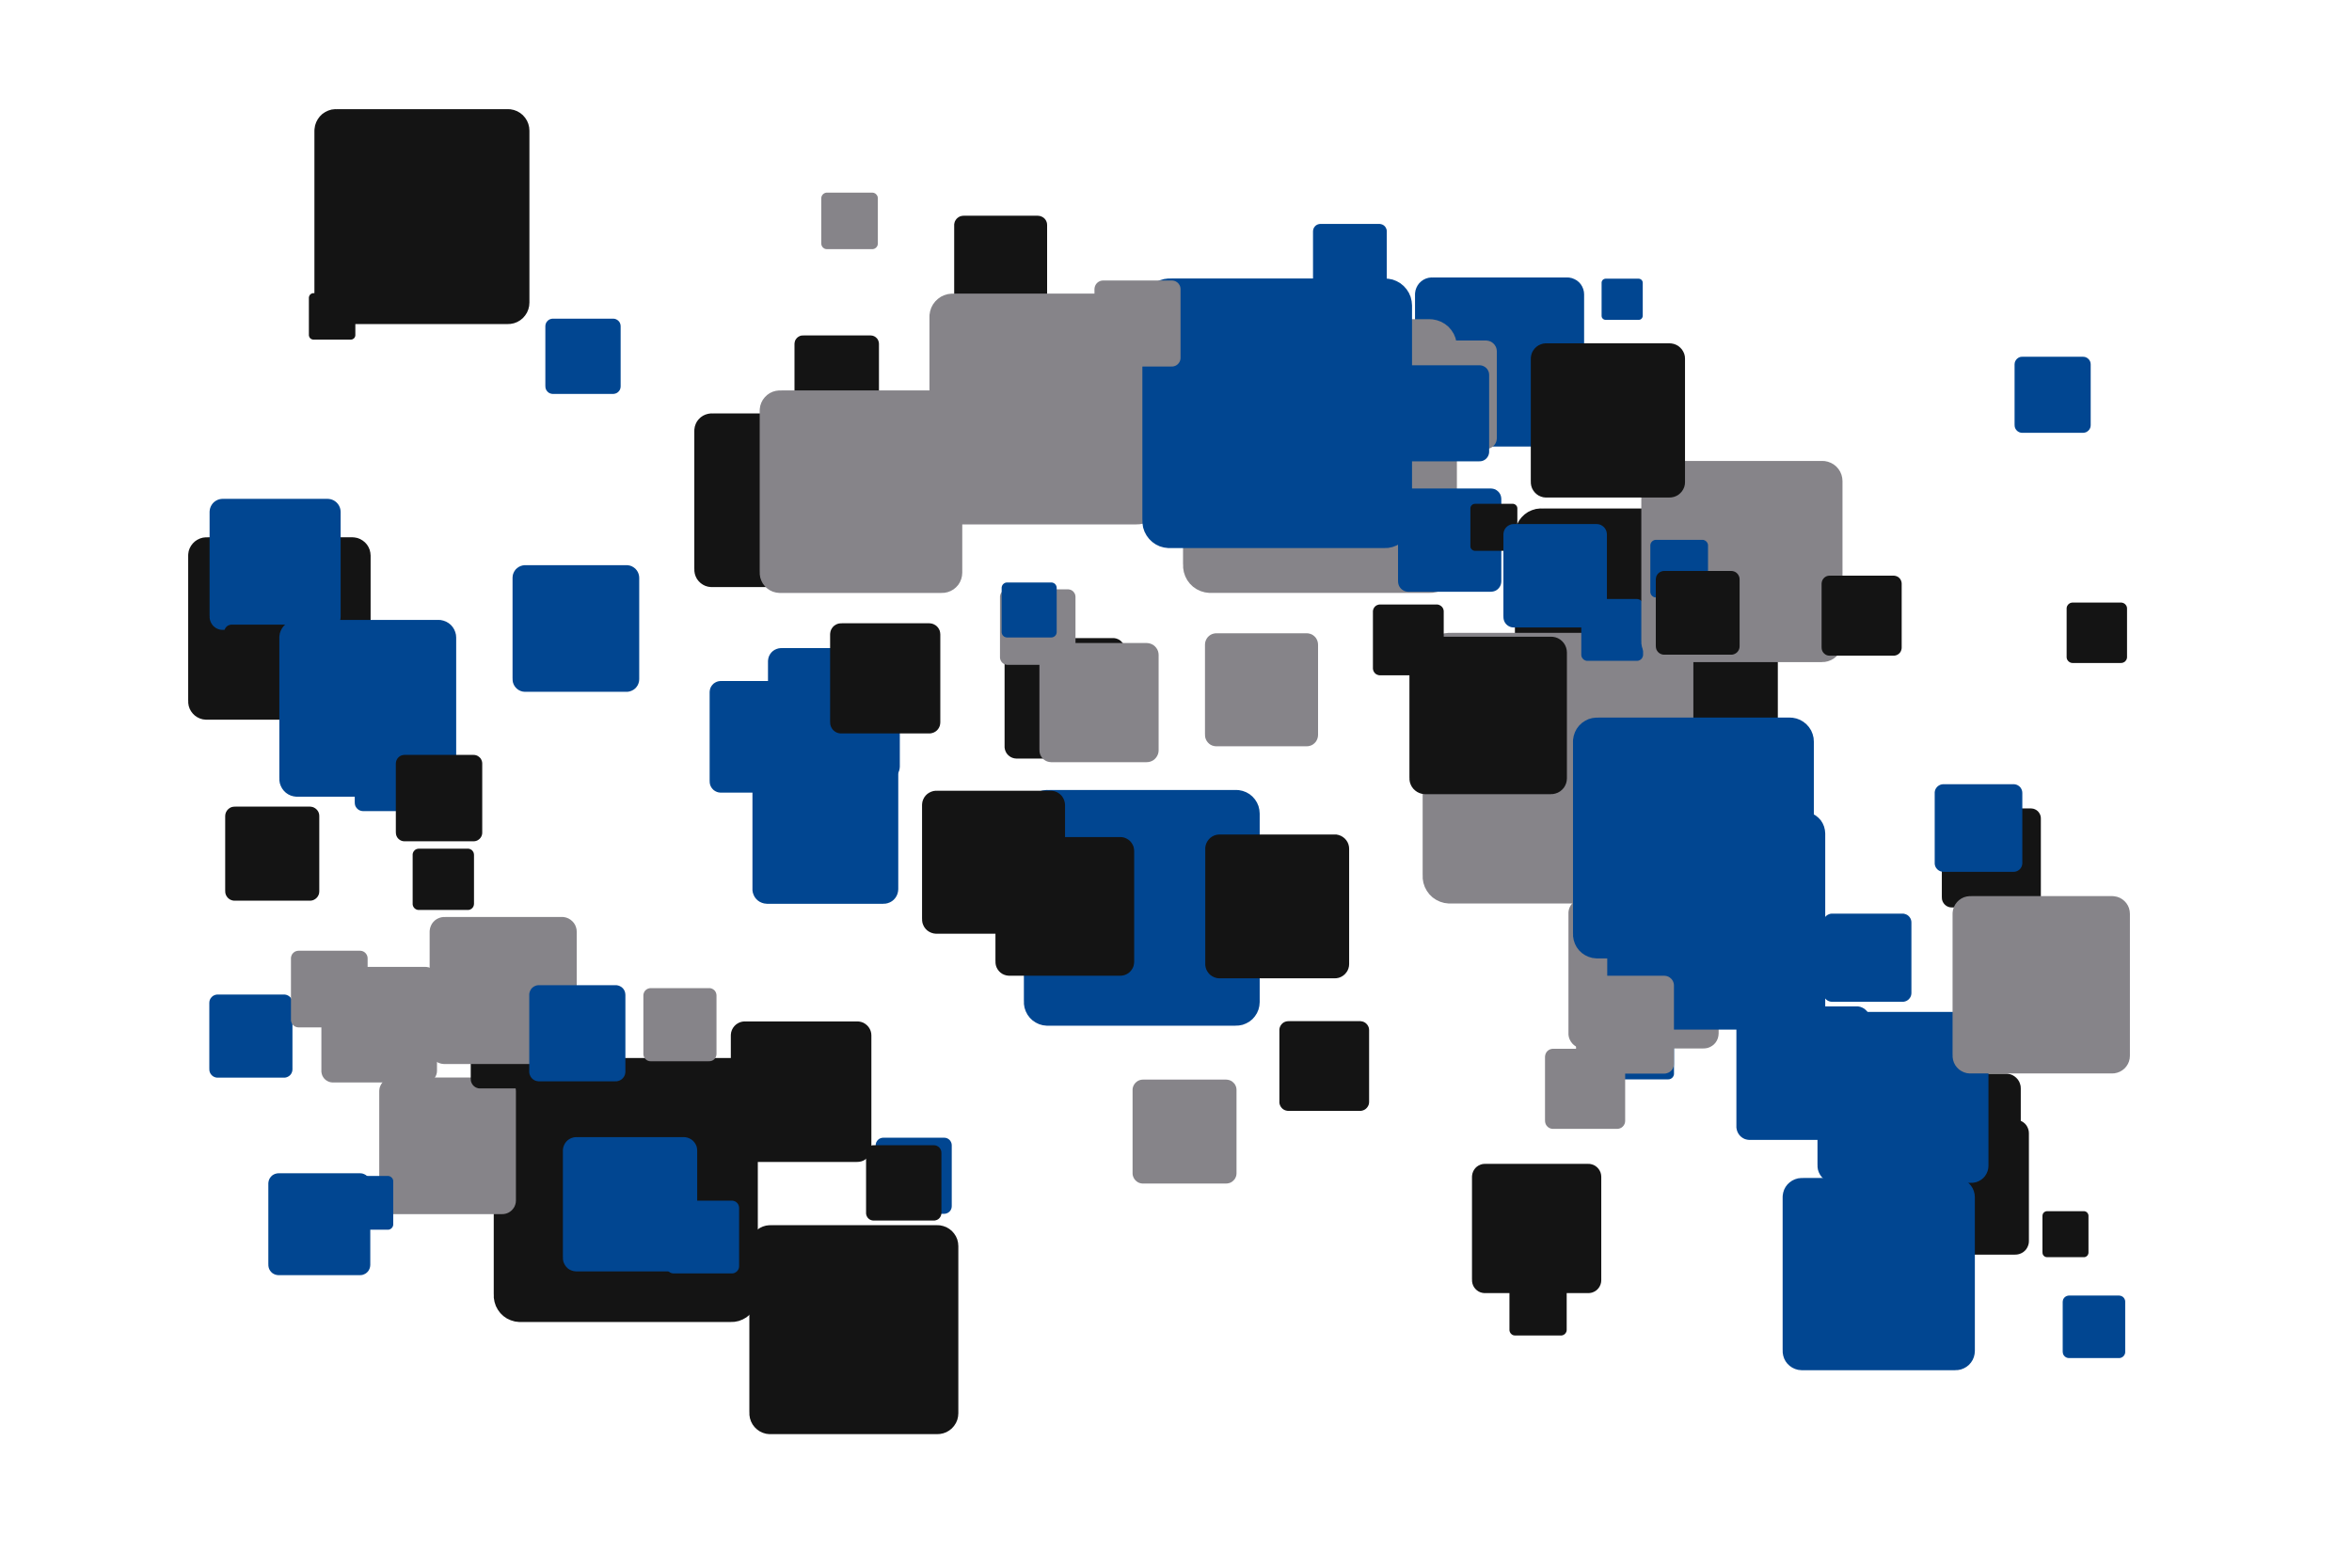 <?xml version='1.0' encoding='UTF-8' ?>
<svg xmlns='http://www.w3.org/2000/svg' xmlns:xlink='http://www.w3.org/1999/xlink' width='425.20pt' height='283.46pt' viewBox='0 0 425.20 283.46'>
<g class='svglite'>
<defs>
  <style type='text/css'><![CDATA[
    .svglite line, .svglite polyline, .svglite polygon, .svglite path, .svglite rect, .svglite circle {
      fill: none;
      stroke: #000000;
      stroke-linecap: round;
      stroke-linejoin: round;
      stroke-miterlimit: 10.00;
    }
    .svglite text {
      white-space: pre;
    }
    .svglite g.glyphgroup path {
      fill: inherit;
      stroke: none;
    }
  ]]></style>
</defs>
<rect width='100%' height='100%' style='stroke: none; fill: none;'/>
<defs>
  <clipPath id='cpMC4wMHw0MjUuMjB8MC4wMHwyODMuNDY='>
    <rect x='0.00' y='0.00' width='425.20' height='283.46' />
  </clipPath>
</defs>
<g clip-path='url(#cpMC4wMHw0MjUuMjB8MC4wMHwyODMuNDY=)'>
<rect x='0.00' y='0.00' width='425.20' height='283.46' style='stroke-width: 0.00; stroke: none;' />
<polygon points='193.31,183.68 215.91,183.68 215.79,183.68 216.25,183.66 216.69,183.57 217.12,183.41 217.51,183.18 217.86,182.90 218.16,182.56 218.41,182.17 218.59,181.75 218.69,181.31 218.73,180.86 218.73,180.86 218.73,158.27 218.73,158.27 218.69,157.81 218.59,157.37 218.41,156.95 218.16,156.57 217.86,156.23 217.51,155.94 217.12,155.72 216.69,155.55 216.25,155.46 215.91,155.44 193.31,155.44 193.65,155.46 193.20,155.44 192.75,155.50 192.31,155.63 191.90,155.82 191.53,156.08 191.20,156.39 190.93,156.76 190.72,157.16 190.57,157.59 190.50,158.04 190.49,158.27 190.49,180.86 190.50,180.63 190.50,181.09 190.57,181.54 190.72,181.97 190.93,182.37 191.20,182.73 191.53,183.05 191.90,183.31 192.31,183.50 192.75,183.63 193.20,183.68 ' style='stroke-width: 0.00; fill: #014691;' />
<polygon points='37.32,130.13 63.70,130.13 63.57,130.13 64.10,130.11 64.62,130.00 65.11,129.81 65.57,129.55 65.98,129.21 66.34,128.82 66.62,128.37 66.83,127.88 66.95,127.36 67.00,126.83 67.00,126.83 67.00,100.45 67.00,100.45 66.95,99.92 66.83,99.41 66.62,98.92 66.34,98.47 65.98,98.07 65.57,97.74 65.11,97.47 64.62,97.28 64.10,97.18 63.70,97.15 37.32,97.15 37.71,97.18 37.18,97.16 36.66,97.22 36.15,97.37 35.67,97.60 35.23,97.90 34.85,98.27 34.53,98.69 34.28,99.16 34.11,99.66 34.03,100.19 34.02,100.45 34.02,126.83 34.03,126.57 34.03,127.10 34.11,127.62 34.28,128.13 34.53,128.60 34.85,129.02 35.23,129.39 35.67,129.69 36.15,129.92 36.66,130.07 37.18,130.13 ' style='stroke-width: 0.00; fill: #141414;' />
<polygon points='316.32,206.12 335.65,206.12 335.55,206.12 335.94,206.11 336.32,206.03 336.68,205.89 337.02,205.70 337.32,205.45 337.58,205.16 337.79,204.83 337.94,204.47 338.03,204.09 338.06,203.71 338.06,203.71 338.06,184.38 338.06,184.38 338.03,183.99 337.94,183.62 337.79,183.26 337.58,182.93 337.32,182.64 337.02,182.39 336.68,182.20 336.32,182.06 335.94,181.98 335.65,181.97 316.32,181.97 316.61,181.98 316.22,181.97 315.84,182.01 315.46,182.12 315.11,182.29 314.79,182.51 314.51,182.78 314.28,183.09 314.10,183.43 313.98,183.80 313.91,184.19 313.91,184.38 313.91,203.71 313.91,203.51 313.91,203.90 313.98,204.29 314.10,204.65 314.28,205.00 314.51,205.31 314.79,205.58 315.11,205.80 315.46,205.97 315.84,206.07 316.22,206.12 ' style='stroke-width: 0.00; fill: #014691;' />
<polygon points='183.78,137.16 201.21,137.16 201.12,137.16 201.48,137.15 201.82,137.08 202.15,136.95 202.45,136.78 202.72,136.56 202.95,136.29 203.14,136.00 203.28,135.67 203.36,135.33 203.39,134.98 203.39,134.98 203.39,117.56 203.39,117.56 203.36,117.21 203.28,116.87 203.14,116.54 202.95,116.25 202.72,115.99 202.45,115.76 202.15,115.59 201.82,115.46 201.48,115.39 201.21,115.38 183.78,115.38 184.05,115.39 183.70,115.38 183.35,115.42 183.01,115.52 182.69,115.67 182.41,115.87 182.15,116.11 181.94,116.39 181.78,116.70 181.67,117.03 181.61,117.38 181.61,117.56 181.61,134.98 181.61,134.81 181.61,135.16 181.67,135.51 181.78,135.84 181.94,136.15 182.15,136.43 182.41,136.67 182.69,136.87 183.01,137.02 183.35,137.12 183.70,137.16 ' style='stroke-width: 0.00; fill: #141414;' />
<polygon points='128.66,106.15 153.78,106.15 153.65,106.15 154.15,106.13 154.65,106.03 155.12,105.85 155.56,105.59 155.95,105.27 156.29,104.90 156.56,104.47 156.75,104.00 156.87,103.51 156.92,103.01 156.92,103.01 156.92,77.89 156.92,77.89 156.87,77.39 156.75,76.90 156.56,76.43 156.29,76.01 155.95,75.63 155.56,75.31 155.12,75.06 154.65,74.88 154.15,74.78 153.78,74.75 128.66,74.75 129.04,74.78 128.53,74.75 128.03,74.82 127.54,74.96 127.09,75.17 126.67,75.46 126.31,75.81 126.00,76.21 125.77,76.66 125.61,77.14 125.53,77.64 125.52,77.89 125.52,103.01 125.53,102.76 125.53,103.26 125.61,103.76 125.77,104.24 126.00,104.69 126.31,105.09 126.67,105.44 127.09,105.73 127.54,105.95 128.03,106.09 128.53,106.15 ' style='stroke-width: 0.00; fill: #141414;' />
<polygon points='141.22,141.02 160.28,141.02 160.19,141.02 160.57,141.00 160.95,140.92 161.30,140.79 161.64,140.60 161.93,140.35 162.19,140.07 162.39,139.74 162.54,139.39 162.63,139.02 162.67,138.64 162.67,138.64 162.67,119.57 162.67,119.57 162.63,119.19 162.54,118.82 162.39,118.47 162.19,118.14 161.93,117.86 161.64,117.61 161.30,117.42 160.95,117.29 160.57,117.21 160.28,117.19 141.22,117.19 141.51,117.21 141.12,117.19 140.74,117.24 140.38,117.35 140.03,117.51 139.71,117.73 139.44,117.99 139.21,118.30 139.03,118.64 138.91,119.00 138.85,119.38 138.84,119.57 138.84,138.64 138.85,138.44 138.85,138.83 138.91,139.21 139.03,139.57 139.21,139.91 139.44,140.22 139.71,140.48 140.03,140.70 140.38,140.86 140.74,140.97 141.12,141.02 ' style='stroke-width: 0.00; fill: #014691;' />
<polygon points='278.62,139.47 316.65,139.47 316.46,139.47 317.22,139.44 317.97,139.28 318.69,139.01 319.35,138.63 319.94,138.15 320.45,137.57 320.86,136.93 321.16,136.22 321.34,135.48 321.40,134.72 321.40,134.72 321.40,96.69 321.40,96.69 321.34,95.93 321.16,95.19 320.86,94.48 320.45,93.84 319.94,93.26 319.35,92.78 318.69,92.40 317.97,92.13 317.22,91.97 316.65,91.94 278.62,91.94 279.20,91.97 278.43,91.94 277.67,92.03 276.94,92.25 276.25,92.57 275.62,93.01 275.07,93.54 274.61,94.15 274.25,94.83 274.01,95.55 273.89,96.31 273.87,96.69 273.87,134.72 273.89,134.34 273.89,135.10 274.01,135.86 274.25,136.58 274.61,137.26 275.07,137.87 275.62,138.40 276.25,138.84 276.94,139.16 277.67,139.38 278.43,139.47 ' style='stroke-width: 0.00; fill: #141414;' />
<polygon points='94.03,239.04 132.22,239.04 132.03,239.04 132.80,239.01 133.55,238.86 134.27,238.58 134.94,238.20 135.53,237.71 136.04,237.14 136.45,236.49 136.75,235.78 136.94,235.04 137.00,234.27 137.00,234.27 137.00,196.08 137.00,196.08 136.94,195.31 136.75,194.57 136.45,193.86 136.04,193.21 135.53,192.64 134.94,192.15 134.27,191.77 133.55,191.49 132.80,191.34 132.22,191.31 94.03,191.31 94.61,191.34 93.84,191.31 93.08,191.40 92.34,191.62 91.65,191.95 91.01,192.38 90.46,192.91 90.00,193.53 89.64,194.21 89.40,194.94 89.27,195.70 89.26,196.08 89.26,234.27 89.27,233.89 89.27,234.65 89.40,235.41 89.64,236.14 90.00,236.82 90.46,237.44 91.01,237.97 91.65,238.41 92.34,238.73 93.08,238.95 93.84,239.04 ' style='stroke-width: 0.00; fill: #141414;' />
<polygon points='262.08,163.37 301.24,163.37 301.04,163.37 301.83,163.33 302.60,163.18 303.34,162.90 304.02,162.50 304.63,162.01 305.15,161.42 305.57,160.75 305.88,160.03 306.07,159.26 306.13,158.48 306.13,158.48 306.13,119.32 306.13,119.32 306.07,118.53 305.88,117.77 305.57,117.05 305.15,116.38 304.63,115.79 304.02,115.29 303.34,114.90 302.60,114.62 301.83,114.46 301.24,114.43 262.08,114.43 262.67,114.46 261.89,114.43 261.10,114.52 260.35,114.74 259.64,115.08 258.99,115.53 258.42,116.07 257.95,116.70 257.58,117.40 257.33,118.15 257.20,118.93 257.19,119.32 257.19,158.48 257.20,158.08 257.20,158.87 257.33,159.65 257.58,160.39 257.95,161.09 258.42,161.72 258.99,162.27 259.64,162.71 260.35,163.05 261.10,163.27 261.89,163.37 ' style='stroke-width: 0.00; fill: #868489;' />
<polygon points='143.64,90.71 154.77,90.71 154.72,90.71 154.94,90.70 155.16,90.66 155.37,90.58 155.56,90.46 155.74,90.32 155.89,90.16 156.01,89.97 156.09,89.76 156.15,89.54 156.17,89.32 156.17,89.32 156.17,78.18 156.17,78.18 156.15,77.96 156.09,77.74 156.01,77.54 155.89,77.35 155.74,77.18 155.56,77.04 155.37,76.93 155.16,76.85 154.94,76.80 154.77,76.79 143.64,76.79 143.81,76.80 143.58,76.79 143.36,76.82 143.14,76.88 142.94,76.98 142.76,77.10 142.60,77.26 142.46,77.44 142.36,77.64 142.29,77.85 142.25,78.07 142.25,78.18 142.25,89.32 142.25,89.21 142.25,89.43 142.29,89.65 142.36,89.86 142.46,90.06 142.60,90.24 142.76,90.40 142.94,90.52 143.14,90.62 143.36,90.68 143.58,90.71 ' style='stroke-width: 0.00; fill: #141414;' />
<polygon points='56.68,61.41 63.40,61.41 63.37,61.41 63.51,61.40 63.64,61.38 63.76,61.33 63.88,61.26 63.99,61.18 64.08,61.07 64.15,60.96 64.20,60.84 64.23,60.70 64.24,60.57 64.24,60.57 64.24,53.85 64.24,53.85 64.23,53.71 64.20,53.58 64.15,53.46 64.08,53.34 63.99,53.24 63.88,53.16 63.76,53.09 63.64,53.04 63.51,53.01 63.40,53.01 56.68,53.01 56.78,53.01 56.65,53.01 56.51,53.02 56.38,53.06 56.26,53.12 56.15,53.20 56.05,53.29 55.97,53.40 55.91,53.52 55.87,53.65 55.84,53.78 55.84,53.85 55.84,60.57 55.84,60.50 55.84,60.64 55.87,60.77 55.91,60.90 55.97,61.02 56.05,61.13 56.15,61.22 56.26,61.30 56.38,61.35 56.51,61.39 56.65,61.41 ' style='stroke-width: 0.00; fill: #141414;' />
<polygon points='145.16,75.92 157.38,75.92 157.31,75.92 157.56,75.91 157.80,75.86 158.03,75.78 158.24,75.65 158.43,75.50 158.60,75.31 158.73,75.11 158.82,74.88 158.88,74.64 158.90,74.40 158.90,74.40 158.90,62.18 158.90,62.18 158.88,61.94 158.82,61.70 158.73,61.47 158.60,61.26 158.43,61.08 158.24,60.92 158.03,60.80 157.80,60.71 157.56,60.67 157.38,60.65 145.16,60.65 145.34,60.67 145.10,60.66 144.85,60.68 144.62,60.75 144.40,60.86 144.19,61.00 144.02,61.17 143.87,61.36 143.75,61.58 143.68,61.82 143.64,62.06 143.63,62.18 143.63,74.40 143.64,74.27 143.64,74.52 143.68,74.76 143.75,75.00 143.87,75.21 144.02,75.41 144.19,75.58 144.40,75.72 144.62,75.83 144.85,75.89 145.10,75.92 ' style='stroke-width: 0.00; fill: #141414;' />
<polygon points='352.84,164.08 367.16,164.08 367.09,164.08 367.38,164.07 367.66,164.01 367.93,163.91 368.18,163.77 368.40,163.58 368.59,163.37 368.74,163.12 368.86,162.86 368.93,162.58 368.95,162.29 368.95,162.29 368.95,147.97 368.95,147.97 368.93,147.69 368.86,147.41 368.74,147.14 368.59,146.90 368.40,146.68 368.18,146.50 367.93,146.36 367.66,146.25 367.38,146.20 367.16,146.18 352.84,146.18 353.06,146.20 352.77,146.18 352.48,146.22 352.21,146.30 351.94,146.42 351.71,146.59 351.50,146.79 351.33,147.02 351.19,147.27 351.10,147.54 351.06,147.83 351.05,147.97 351.05,162.29 351.06,162.15 351.06,162.44 351.10,162.72 351.19,162.99 351.33,163.25 351.50,163.48 351.71,163.68 351.94,163.84 352.21,163.97 352.48,164.05 352.77,164.08 ' style='stroke-width: 0.00; fill: #141414;' />
<polygon points='258.87,80.74 283.32,80.74 283.20,80.74 283.69,80.72 284.17,80.62 284.63,80.44 285.06,80.20 285.44,79.89 285.77,79.52 286.03,79.10 286.22,78.65 286.34,78.17 286.38,77.68 286.38,77.68 286.38,53.23 286.38,53.23 286.34,52.74 286.22,52.26 286.03,51.81 285.77,51.39 285.44,51.02 285.06,50.71 284.63,50.47 284.17,50.29 283.69,50.19 283.32,50.17 258.87,50.17 259.24,50.19 258.75,50.17 258.26,50.23 257.78,50.37 257.34,50.58 256.94,50.86 256.58,51.20 256.29,51.59 256.06,52.03 255.90,52.50 255.82,52.98 255.81,53.23 255.81,77.68 255.82,77.43 255.82,77.93 255.90,78.41 256.06,78.88 256.29,79.31 256.58,79.71 256.94,80.05 257.34,80.33 257.78,80.54 258.26,80.68 258.75,80.74 ' style='stroke-width: 0.00; fill: #014691;' />
<polygon points='134.66,210.10 154.99,210.10 154.89,210.10 155.30,210.08 155.70,210.00 156.08,209.86 156.43,209.65 156.75,209.39 157.02,209.09 157.24,208.74 157.40,208.36 157.50,207.97 157.53,207.56 157.53,207.56 157.53,187.23 157.53,187.23 157.50,186.82 157.40,186.42 157.24,186.05 157.02,185.70 156.75,185.40 156.43,185.14 156.08,184.93 155.70,184.79 155.30,184.71 154.99,184.69 134.66,184.69 134.97,184.71 134.56,184.69 134.15,184.74 133.76,184.85 133.39,185.03 133.05,185.26 132.76,185.54 132.51,185.87 132.32,186.23 132.19,186.62 132.13,187.02 132.12,187.23 132.12,207.56 132.13,207.36 132.13,207.76 132.19,208.17 132.32,208.56 132.51,208.92 132.76,209.24 133.05,209.53 133.39,209.76 133.76,209.94 134.15,210.05 134.56,210.10 ' style='stroke-width: 0.00; fill: #141414;' />
<polygon points='206.63,214.01 221.66,214.01 221.59,214.01 221.89,213.99 222.19,213.93 222.47,213.83 222.73,213.68 222.96,213.48 223.17,213.26 223.33,213.00 223.45,212.72 223.52,212.43 223.54,212.13 223.54,212.13 223.54,197.09 223.54,197.09 223.52,196.79 223.45,196.50 223.33,196.22 223.17,195.96 222.96,195.74 222.73,195.54 222.47,195.39 222.19,195.29 221.89,195.23 221.66,195.21 206.63,195.21 206.85,195.23 206.55,195.21 206.25,195.25 205.96,195.33 205.69,195.46 205.44,195.64 205.22,195.85 205.04,196.09 204.90,196.35 204.80,196.64 204.75,196.94 204.75,197.09 204.75,212.13 204.75,211.98 204.75,212.28 204.80,212.58 204.90,212.86 205.04,213.13 205.22,213.37 205.44,213.58 205.69,213.76 205.96,213.89 206.25,213.97 206.55,214.01 ' style='stroke-width: 0.00; fill: #868489;' />
<polygon points='273.91,241.48 282.20,241.48 282.15,241.48 282.32,241.48 282.48,241.44 282.64,241.38 282.78,241.30 282.91,241.20 283.02,241.07 283.11,240.93 283.18,240.78 283.22,240.61 283.23,240.45 283.23,240.45 283.23,232.16 283.23,232.16 283.22,232.00 283.18,231.84 283.11,231.68 283.02,231.54 282.91,231.42 282.78,231.31 282.64,231.23 282.48,231.17 282.32,231.14 282.20,231.13 273.91,231.13 274.04,231.14 273.87,231.13 273.70,231.15 273.54,231.20 273.39,231.27 273.26,231.36 273.14,231.48 273.04,231.61 272.96,231.76 272.91,231.92 272.88,232.08 272.88,232.16 272.88,240.45 272.88,240.37 272.88,240.53 272.91,240.70 272.96,240.85 273.04,241.00 273.14,241.14 273.26,241.25 273.39,241.35 273.54,241.42 273.70,241.46 273.87,241.48 ' style='stroke-width: 0.00; fill: #141414;' />
<polygon points='190.06,137.82 207.30,137.82 207.21,137.81 207.56,137.80 207.90,137.73 208.22,137.61 208.53,137.44 208.79,137.22 209.02,136.96 209.21,136.66 209.35,136.34 209.43,136.01 209.46,135.66 209.46,135.66 209.46,118.43 209.46,118.43 209.43,118.08 209.35,117.74 209.21,117.42 209.02,117.13 208.79,116.87 208.53,116.65 208.22,116.48 207.90,116.36 207.56,116.29 207.30,116.27 190.06,116.27 190.32,116.29 189.98,116.27 189.63,116.31 189.30,116.41 188.99,116.56 188.70,116.76 188.45,117.00 188.24,117.27 188.08,117.58 187.97,117.91 187.92,118.25 187.91,118.43 187.91,135.66 187.92,135.49 187.92,135.84 187.97,136.18 188.08,136.51 188.24,136.81 188.45,137.09 188.70,137.33 188.99,137.53 189.30,137.68 189.63,137.77 189.98,137.81 ' style='stroke-width: 0.00; fill: #868489;' />
<polygon points='132.74,95.83 140.94,95.83 140.89,95.83 141.06,95.83 141.22,95.79 141.38,95.73 141.52,95.65 141.65,95.55 141.76,95.42 141.84,95.28 141.91,95.13 141.95,94.97 141.96,94.81 141.96,94.81 141.96,86.61 141.96,86.61 141.95,86.44 141.91,86.28 141.84,86.13 141.76,85.99 141.65,85.87 141.52,85.77 141.38,85.68 141.22,85.62 141.06,85.59 140.94,85.58 132.74,85.58 132.86,85.59 132.70,85.58 132.53,85.60 132.37,85.65 132.22,85.72 132.09,85.82 131.97,85.93 131.87,86.06 131.79,86.21 131.74,86.36 131.71,86.53 131.71,86.61 131.71,94.81 131.71,94.73 131.71,94.89 131.74,95.05 131.79,95.21 131.87,95.36 131.97,95.49 132.09,95.60 132.22,95.70 132.37,95.77 132.53,95.81 132.70,95.83 ' style='stroke-width: 0.00; fill: #141414;' />
<polygon points='71.03,219.54 90.80,219.54 90.70,219.54 91.10,219.52 91.49,219.44 91.86,219.30 92.20,219.10 92.51,218.85 92.77,218.55 92.99,218.22 93.14,217.85 93.24,217.47 93.27,217.07 93.27,217.07 93.27,197.30 93.27,197.30 93.24,196.91 93.14,196.52 92.99,196.16 92.77,195.82 92.51,195.52 92.20,195.27 91.86,195.07 91.49,194.93 91.10,194.85 90.80,194.83 71.03,194.83 71.33,194.85 70.93,194.84 70.54,194.88 70.16,194.99 69.80,195.16 69.47,195.39 69.18,195.67 68.95,195.98 68.76,196.34 68.63,196.71 68.57,197.11 68.56,197.30 68.56,217.07 68.57,216.87 68.57,217.27 68.63,217.66 68.76,218.04 68.95,218.39 69.18,218.71 69.47,218.98 69.80,219.21 70.16,219.38 70.54,219.49 70.93,219.54 ' style='stroke-width: 0.00; fill: #868489;' />
<polygon points='121.78,230.26 132.31,230.26 132.25,230.26 132.46,230.25 132.67,230.21 132.87,230.13 133.05,230.02 133.22,229.89 133.36,229.73 133.47,229.55 133.55,229.36 133.60,229.15 133.62,228.94 133.62,228.94 133.62,218.42 133.62,218.42 133.60,218.21 133.55,218.00 133.47,217.81 133.36,217.63 133.22,217.47 133.05,217.33 132.87,217.23 132.67,217.15 132.46,217.11 132.31,217.10 121.78,217.10 121.94,217.11 121.73,217.10 121.52,217.13 121.31,217.19 121.12,217.28 120.95,217.40 120.80,217.54 120.67,217.71 120.57,217.90 120.50,218.10 120.47,218.31 120.47,218.42 120.47,228.94 120.47,228.84 120.47,229.05 120.50,229.26 120.57,229.46 120.67,229.65 120.80,229.81 120.95,229.96 121.12,230.08 121.31,230.17 121.52,230.23 121.73,230.26 ' style='stroke-width: 0.00; fill: #014691;' />
<polygon points='252.94,81.19 268.64,81.19 268.56,81.19 268.87,81.18 269.18,81.11 269.48,81.00 269.75,80.84 269.99,80.64 270.20,80.41 270.37,80.14 270.50,79.85 270.57,79.54 270.60,79.23 270.60,79.23 270.60,63.53 270.60,63.53 270.57,63.22 270.50,62.91 270.37,62.62 270.20,62.35 269.99,62.12 269.75,61.92 269.48,61.76 269.18,61.65 268.87,61.59 268.64,61.57 252.94,61.57 253.18,61.59 252.86,61.57 252.55,61.61 252.24,61.70 251.96,61.83 251.70,62.01 251.47,62.23 251.28,62.48 251.13,62.76 251.03,63.06 250.98,63.38 250.98,63.53 250.98,79.23 250.98,79.07 250.98,79.39 251.03,79.70 251.13,80.00 251.28,80.28 251.47,80.53 251.70,80.75 251.96,80.93 252.24,81.06 252.55,81.15 252.86,81.19 ' style='stroke-width: 0.00; fill: #868489;' />
<polygon points='191.44,82.63 206.96,82.63 206.88,82.63 207.19,82.61 207.50,82.55 207.79,82.44 208.06,82.29 208.30,82.09 208.51,81.85 208.68,81.59 208.80,81.30 208.87,81.00 208.90,80.69 208.90,80.69 208.90,65.17 208.90,65.17 208.87,64.86 208.80,64.55 208.68,64.27 208.51,64.00 208.30,63.77 208.06,63.57 207.79,63.41 207.50,63.30 207.19,63.24 206.96,63.23 191.44,63.23 191.67,63.24 191.36,63.23 191.05,63.27 190.75,63.35 190.47,63.49 190.21,63.66 189.99,63.88 189.80,64.13 189.65,64.41 189.55,64.70 189.50,65.01 189.50,65.17 189.50,80.69 189.50,80.53 189.50,80.84 189.55,81.15 189.65,81.45 189.80,81.73 189.99,81.97 190.21,82.19 190.47,82.37 190.75,82.50 191.05,82.59 191.36,82.63 ' style='stroke-width: 0.00; fill: #014691;' />
<polygon points='209.14,88.40 226.88,88.40 226.79,88.40 227.15,88.39 227.50,88.31 227.84,88.19 228.14,88.01 228.42,87.78 228.66,87.52 228.85,87.21 228.99,86.89 229.07,86.54 229.10,86.18 229.10,86.18 229.10,68.43 229.10,68.43 229.07,68.08 228.99,67.73 228.85,67.40 228.66,67.10 228.42,66.83 228.14,66.61 227.84,66.43 227.50,66.30 227.15,66.23 226.88,66.22 209.14,66.22 209.40,66.23 209.05,66.22 208.69,66.26 208.35,66.36 208.03,66.51 207.73,66.72 207.48,66.96 207.26,67.25 207.09,67.56 206.98,67.90 206.92,68.26 206.92,68.43 206.92,86.18 206.92,86.00 206.92,86.36 206.98,86.71 207.09,87.05 207.26,87.37 207.48,87.65 207.73,87.90 208.03,88.10 208.35,88.26 208.69,88.36 209.05,88.40 ' style='stroke-width: 0.00; fill: #014691;' />
<polygon points='149.50,45.05 157.68,45.05 157.63,45.05 157.80,45.05 157.96,45.01 158.11,44.96 158.26,44.87 158.38,44.77 158.49,44.65 158.58,44.51 158.65,44.36 158.68,44.20 158.70,44.03 158.70,44.03 158.70,35.85 158.70,35.85 158.68,35.69 158.65,35.53 158.58,35.38 158.49,35.24 158.38,35.12 158.26,35.01 158.11,34.93 157.96,34.87 157.80,34.84 157.68,34.83 149.50,34.83 149.62,34.84 149.46,34.83 149.29,34.85 149.13,34.90 148.99,34.97 148.85,35.06 148.73,35.18 148.63,35.31 148.56,35.45 148.50,35.61 148.48,35.77 148.47,35.85 148.47,44.03 148.48,43.95 148.48,44.11 148.50,44.28 148.56,44.43 148.63,44.58 148.73,44.71 148.85,44.82 148.99,44.92 149.13,44.99 149.29,45.03 149.46,45.05 ' style='stroke-width: 0.00; fill: #868489;' />
<polygon points='293.18,195.17 301.58,195.17 301.54,195.17 301.71,195.16 301.87,195.13 302.03,195.07 302.18,194.98 302.31,194.88 302.42,194.75 302.51,194.61 302.58,194.45 302.62,194.29 302.63,194.12 302.63,194.12 302.63,185.72 302.63,185.72 302.62,185.55 302.58,185.39 302.51,185.23 302.42,185.09 302.31,184.96 302.18,184.86 302.03,184.77 301.87,184.71 301.71,184.68 301.58,184.67 293.18,184.67 293.31,184.68 293.14,184.67 292.97,184.69 292.81,184.74 292.66,184.81 292.52,184.91 292.40,185.03 292.29,185.16 292.22,185.31 292.16,185.47 292.13,185.64 292.13,185.72 292.13,194.12 292.13,194.04 292.13,194.20 292.16,194.37 292.22,194.53 292.29,194.68 292.40,194.82 292.52,194.93 292.66,195.03 292.81,195.10 292.97,195.15 293.14,195.17 ' style='stroke-width: 0.00; fill: #014691;' />
<polygon points='286.98,119.49 295.92,119.49 295.88,119.49 296.06,119.48 296.23,119.45 296.40,119.38 296.56,119.29 296.70,119.18 296.82,119.04 296.91,118.89 296.98,118.73 297.03,118.55 297.04,118.37 297.04,118.37 297.04,109.43 297.04,109.43 297.03,109.25 296.98,109.08 296.91,108.91 296.82,108.76 296.70,108.62 296.56,108.51 296.40,108.42 296.23,108.36 296.06,108.32 295.92,108.31 286.98,108.31 287.12,108.32 286.94,108.31 286.76,108.34 286.59,108.39 286.42,108.46 286.28,108.57 286.15,108.69 286.04,108.83 285.95,108.99 285.90,109.16 285.87,109.34 285.87,109.43 285.87,118.37 285.87,118.28 285.87,118.46 285.90,118.64 285.95,118.81 286.04,118.97 286.15,119.11 286.28,119.24 286.42,119.34 286.59,119.42 286.76,119.47 286.94,119.49 ' style='stroke-width: 0.00; fill: #014691;' />
<polygon points='40.26,113.89 59.21,113.89 59.12,113.89 59.50,113.88 59.87,113.80 60.23,113.67 60.56,113.47 60.85,113.23 61.11,112.95 61.31,112.63 61.46,112.27 61.55,111.90 61.58,111.52 61.58,111.52 61.58,92.57 61.58,92.57 61.55,92.19 61.46,91.82 61.31,91.47 61.11,91.15 60.85,90.86 60.56,90.62 60.23,90.43 59.87,90.29 59.50,90.22 59.21,90.20 40.26,90.20 40.54,90.22 40.16,90.20 39.78,90.25 39.42,90.35 39.07,90.52 38.76,90.73 38.48,91.00 38.26,91.30 38.08,91.64 37.96,92.00 37.90,92.38 37.89,92.57 37.89,111.52 37.90,111.33 37.90,111.72 37.96,112.09 38.08,112.45 38.26,112.79 38.48,113.10 38.76,113.36 39.07,113.58 39.42,113.74 39.78,113.85 40.16,113.89 ' style='stroke-width: 0.00; fill: #014691;' />
<polygon points='300.36,119.72 329.45,119.72 329.30,119.71 329.89,119.69 330.46,119.57 331.01,119.36 331.52,119.07 331.97,118.70 332.36,118.26 332.67,117.77 332.90,117.23 333.04,116.66 333.09,116.08 333.09,116.08 333.09,86.98 333.09,86.98 333.04,86.40 332.90,85.83 332.67,85.29 332.36,84.80 331.97,84.36 331.52,83.99 331.01,83.70 330.46,83.49 329.89,83.37 329.45,83.35 300.36,83.35 300.79,83.37 300.21,83.35 299.63,83.42 299.07,83.58 298.54,83.84 298.06,84.17 297.63,84.57 297.28,85.04 297.01,85.56 296.83,86.11 296.73,86.69 296.72,86.98 296.72,116.08 296.73,115.79 296.73,116.37 296.83,116.95 297.01,117.50 297.28,118.02 297.63,118.49 298.06,118.90 298.54,119.23 299.07,119.48 299.63,119.64 300.21,119.71 ' style='stroke-width: 0.00; fill: #868489;' />
<polygon points='286.26,189.58 307.98,189.58 307.87,189.58 308.31,189.56 308.74,189.48 309.15,189.32 309.53,189.10 309.87,188.83 310.16,188.50 310.39,188.13 310.56,187.73 310.66,187.30 310.70,186.87 310.70,186.87 310.70,165.14 310.70,165.14 310.66,164.71 310.56,164.28 310.39,163.88 310.16,163.51 309.87,163.19 309.53,162.91 309.15,162.69 308.74,162.54 308.31,162.45 307.98,162.43 286.26,162.43 286.59,162.45 286.15,162.43 285.72,162.48 285.30,162.60 284.90,162.79 284.54,163.04 284.23,163.34 283.97,163.69 283.76,164.08 283.62,164.49 283.55,164.93 283.55,165.14 283.55,186.87 283.55,186.65 283.55,187.09 283.62,187.52 283.76,187.93 283.97,188.32 284.23,188.67 284.54,188.97 284.90,189.22 285.30,189.41 285.72,189.53 286.15,189.58 ' style='stroke-width: 0.00; fill: #868489;' />
<polygon points='182.14,120.21 193.06,120.21 193.01,120.21 193.23,120.20 193.44,120.16 193.65,120.08 193.84,119.97 194.01,119.83 194.15,119.67 194.27,119.48 194.36,119.28 194.41,119.06 194.43,118.85 194.43,118.85 194.43,107.93 194.43,107.93 194.41,107.71 194.36,107.49 194.27,107.29 194.15,107.11 194.01,106.94 193.84,106.80 193.65,106.69 193.44,106.62 193.23,106.57 193.06,106.56 182.14,106.56 182.31,106.57 182.09,106.56 181.87,106.59 181.66,106.65 181.46,106.74 181.28,106.87 181.12,107.02 180.99,107.20 180.89,107.39 180.82,107.60 180.78,107.82 180.78,107.93 180.78,118.85 180.78,118.74 180.78,118.95 180.82,119.17 180.89,119.38 180.99,119.57 181.12,119.75 181.28,119.90 181.46,120.03 181.66,120.12 181.87,120.18 182.09,120.21 ' style='stroke-width: 0.00; fill: #868489;' />
<polygon points='60.19,195.73 76.91,195.73 76.82,195.73 77.16,195.72 77.49,195.65 77.80,195.53 78.09,195.36 78.36,195.15 78.58,194.90 78.76,194.61 78.89,194.30 78.97,193.98 79.00,193.64 79.00,193.64 79.00,176.92 79.00,176.92 78.97,176.59 78.89,176.26 78.76,175.95 78.58,175.67 78.36,175.42 78.09,175.20 77.80,175.03 77.49,174.91 77.16,174.85 76.91,174.83 60.19,174.83 60.44,174.85 60.10,174.83 59.77,174.87 59.45,174.97 59.14,175.11 58.86,175.30 58.62,175.54 58.42,175.81 58.26,176.10 58.16,176.42 58.10,176.75 58.10,176.92 58.10,193.64 58.10,193.47 58.10,193.81 58.16,194.14 58.26,194.46 58.42,194.76 58.62,195.03 58.86,195.26 59.14,195.45 59.45,195.60 59.77,195.69 60.10,195.73 ' style='stroke-width: 0.00; fill: #868489;' />
<polygon points='99.95,71.23 110.84,71.23 110.79,71.23 111.00,71.22 111.22,71.17 111.42,71.10 111.61,70.99 111.78,70.85 111.93,70.68 112.05,70.50 112.13,70.30 112.18,70.09 112.20,69.87 112.20,69.87 112.20,58.98 112.20,58.98 112.18,58.76 112.13,58.55 112.05,58.35 111.93,58.16 111.78,58.00 111.61,57.86 111.42,57.75 111.22,57.67 111.00,57.63 110.84,57.62 99.95,57.62 100.12,57.63 99.90,57.62 99.68,57.65 99.47,57.71 99.27,57.80 99.09,57.93 98.94,58.08 98.80,58.25 98.70,58.45 98.63,58.65 98.60,58.87 98.59,58.98 98.59,69.87 98.60,69.76 98.60,69.98 98.63,70.19 98.70,70.40 98.80,70.59 98.94,70.77 99.09,70.92 99.27,71.05 99.47,71.14 99.68,71.20 99.90,71.23 ' style='stroke-width: 0.00; fill: #014691;' />
<polygon points='62.34,222.35 70.12,222.35 70.08,222.35 70.23,222.35 70.39,222.32 70.53,222.26 70.67,222.18 70.79,222.08 70.89,221.97 70.98,221.83 71.04,221.69 71.08,221.54 71.09,221.38 71.09,221.38 71.09,213.61 71.09,213.61 71.08,213.45 71.04,213.30 70.98,213.15 70.89,213.02 70.79,212.91 70.67,212.81 70.53,212.73 70.39,212.67 70.23,212.64 70.12,212.63 62.34,212.63 62.46,212.64 62.30,212.64 62.15,212.65 61.99,212.70 61.85,212.76 61.72,212.85 61.61,212.96 61.52,213.09 61.45,213.23 61.40,213.37 61.37,213.53 61.37,213.61 61.37,221.38 61.37,221.30 61.37,221.46 61.40,221.62 61.45,221.76 61.52,221.90 61.61,222.03 61.72,222.14 61.85,222.22 61.99,222.29 62.15,222.34 62.30,222.35 ' style='stroke-width: 0.00; fill: #014691;' />
<polygon points='159.68,219.48 170.69,219.48 170.63,219.48 170.85,219.47 171.07,219.42 171.28,219.34 171.47,219.23 171.64,219.09 171.79,218.93 171.90,218.74 171.99,218.54 172.04,218.32 172.06,218.10 172.06,218.10 172.06,207.10 172.06,207.10 172.04,206.87 171.99,206.66 171.90,206.46 171.79,206.27 171.64,206.10 171.47,205.96 171.28,205.85 171.07,205.77 170.85,205.73 170.69,205.72 159.68,205.72 159.85,205.73 159.62,205.72 159.40,205.75 159.19,205.81 158.99,205.90 158.81,206.03 158.65,206.18 158.52,206.36 158.41,206.56 158.34,206.77 158.31,206.98 158.30,207.10 158.30,218.10 158.31,217.99 158.31,218.21 158.34,218.43 158.41,218.64 158.52,218.84 158.65,219.01 158.81,219.17 158.99,219.29 159.19,219.39 159.40,219.45 159.62,219.48 ' style='stroke-width: 0.00; fill: #014691;' />
<polygon points='152.06,132.62 168.00,132.62 167.92,132.62 168.24,132.61 168.55,132.54 168.85,132.43 169.13,132.27 169.38,132.07 169.59,131.83 169.76,131.56 169.89,131.26 169.96,130.95 169.99,130.63 169.99,130.63 169.99,114.70 169.99,114.70 169.96,114.38 169.89,114.06 169.76,113.77 169.59,113.50 169.38,113.26 169.13,113.06 168.85,112.90 168.55,112.78 168.24,112.72 168.00,112.70 152.06,112.70 152.30,112.72 151.98,112.71 151.66,112.74 151.35,112.83 151.07,112.97 150.80,113.15 150.57,113.37 150.38,113.63 150.23,113.91 150.13,114.22 150.08,114.54 150.07,114.70 150.07,130.63 150.08,130.47 150.08,130.79 150.13,131.11 150.23,131.41 150.38,131.69 150.57,131.95 150.80,132.17 151.07,132.36 151.35,132.49 151.66,132.58 151.98,132.62 ' style='stroke-width: 0.00; fill: #141414;' />
<polygon points='223.85,93.72 234.85,93.72 234.80,93.72 235.02,93.71 235.23,93.67 235.44,93.59 235.63,93.48 235.80,93.34 235.95,93.17 236.07,92.99 236.16,92.78 236.21,92.57 236.23,92.35 236.23,92.35 236.23,81.34 236.23,81.34 236.21,81.12 236.16,80.91 236.07,80.70 235.95,80.51 235.80,80.35 235.63,80.21 235.44,80.10 235.23,80.02 235.02,79.98 234.85,79.96 223.85,79.96 224.01,79.98 223.79,79.97 223.57,79.99 223.36,80.05 223.16,80.15 222.98,80.28 222.82,80.43 222.68,80.61 222.58,80.80 222.51,81.01 222.47,81.23 222.47,81.34 222.47,92.35 222.47,92.24 222.47,92.46 222.51,92.68 222.58,92.89 222.68,93.08 222.82,93.26 222.98,93.41 223.16,93.54 223.36,93.63 223.57,93.69 223.79,93.72 ' style='stroke-width: 0.00; fill: #141414;' />
<polygon points='344.83,226.86 364.35,226.86 364.25,226.86 364.64,226.84 365.03,226.76 365.39,226.62 365.73,226.43 366.04,226.18 366.30,225.89 366.51,225.55 366.66,225.19 366.76,224.81 366.79,224.42 366.79,224.42 366.79,204.90 366.79,204.90 366.76,204.51 366.66,204.13 366.51,203.77 366.30,203.43 366.04,203.14 365.73,202.89 365.39,202.70 365.03,202.56 364.64,202.48 364.35,202.46 344.83,202.46 345.12,202.48 344.73,202.46 344.34,202.51 343.96,202.62 343.61,202.79 343.28,203.01 343.00,203.28 342.77,203.60 342.58,203.94 342.46,204.32 342.40,204.70 342.39,204.90 342.39,224.42 342.40,224.22 342.40,224.62 342.46,225.00 342.58,225.38 342.77,225.72 343.00,226.04 343.28,226.31 343.61,226.53 343.96,226.70 344.34,226.81 344.73,226.86 ' style='stroke-width: 0.00; fill: #141414;' />
<polygon points='280.76,204.12 292.35,204.12 292.29,204.12 292.53,204.11 292.75,204.06 292.97,203.98 293.17,203.87 293.35,203.72 293.51,203.54 293.63,203.35 293.73,203.13 293.78,202.91 293.80,202.67 293.80,202.67 293.80,191.08 293.80,191.08 293.78,190.85 293.73,190.63 293.63,190.41 293.51,190.21 293.35,190.04 293.17,189.89 292.97,189.78 292.75,189.69 292.53,189.65 292.35,189.64 280.76,189.64 280.94,189.65 280.70,189.64 280.47,189.67 280.25,189.73 280.04,189.83 279.85,189.96 279.68,190.12 279.54,190.31 279.43,190.52 279.36,190.74 279.32,190.97 279.31,191.08 279.31,202.67 279.32,202.56 279.32,202.79 279.36,203.02 279.43,203.24 279.54,203.45 279.68,203.63 279.85,203.80 280.04,203.93 280.25,204.03 280.47,204.09 280.70,204.12 ' style='stroke-width: 0.00; fill: #868489;' />
<polygon points='130.31,143.32 146.46,143.32 146.38,143.32 146.70,143.31 147.02,143.24 147.32,143.13 147.60,142.96 147.85,142.76 148.07,142.52 148.24,142.24 148.37,141.94 148.45,141.63 148.48,141.30 148.48,141.30 148.48,125.15 148.48,125.15 148.45,124.83 148.37,124.51 148.24,124.22 148.07,123.94 147.85,123.70 147.60,123.49 147.32,123.33 147.02,123.22 146.70,123.15 146.46,123.14 130.31,123.14 130.55,123.15 130.23,123.14 129.90,123.18 129.59,123.27 129.30,123.41 129.03,123.59 128.80,123.82 128.60,124.08 128.45,124.36 128.35,124.67 128.30,124.99 128.29,125.15 128.29,141.30 128.30,141.14 128.30,141.47 128.35,141.79 128.45,142.09 128.60,142.38 128.80,142.64 129.03,142.87 129.30,143.05 129.59,143.19 129.90,143.28 130.23,143.32 ' style='stroke-width: 0.00; fill: #014691;' />
<polygon points='341.36,220.75 362.66,220.75 362.55,220.75 362.98,220.73 363.40,220.65 363.80,220.50 364.17,220.28 364.50,220.01 364.79,219.69 365.02,219.33 365.18,218.93 365.29,218.52 365.32,218.09 365.32,218.09 365.32,196.80 365.32,196.80 365.29,196.37 365.18,195.95 365.02,195.56 364.79,195.20 364.50,194.88 364.17,194.61 363.80,194.39 363.40,194.24 362.98,194.15 362.66,194.14 341.36,194.14 341.69,194.15 341.26,194.14 340.83,194.19 340.42,194.31 340.03,194.49 339.68,194.74 339.37,195.03 339.11,195.37 338.92,195.75 338.78,196.16 338.71,196.58 338.70,196.80 338.70,218.09 338.71,217.88 338.71,218.31 338.78,218.73 338.92,219.14 339.11,219.51 339.37,219.86 339.68,220.15 340.03,220.40 340.42,220.58 340.83,220.70 341.26,220.75 ' style='stroke-width: 0.00; fill: #141414;' />
<polygon points='325.74,247.76 353.54,247.76 353.40,247.75 353.96,247.73 354.51,247.62 355.03,247.42 355.52,247.14 355.95,246.79 356.32,246.37 356.62,245.90 356.84,245.38 356.97,244.84 357.02,244.28 357.02,244.28 357.02,216.48 357.02,216.48 356.97,215.92 356.84,215.38 356.62,214.86 356.32,214.39 355.95,213.97 355.52,213.62 355.03,213.34 354.51,213.14 353.96,213.03 353.54,213.00 325.74,213.00 326.16,213.03 325.60,213.01 325.05,213.07 324.51,213.23 324.00,213.47 323.54,213.79 323.14,214.17 322.80,214.62 322.54,215.12 322.37,215.65 322.28,216.20 322.27,216.48 322.27,244.28 322.28,244.00 322.28,244.56 322.37,245.11 322.54,245.64 322.80,246.14 323.14,246.59 323.54,246.97 324.00,247.29 324.51,247.53 325.05,247.69 325.60,247.75 ' style='stroke-width: 0.00; fill: #014691;' />
<polygon points='41.90,126.72 52.93,126.72 52.87,126.72 53.09,126.71 53.31,126.66 53.52,126.59 53.71,126.47 53.88,126.33 54.03,126.17 54.15,125.98 54.23,125.78 54.29,125.56 54.31,125.34 54.31,125.34 54.31,114.32 54.31,114.32 54.29,114.10 54.23,113.88 54.15,113.68 54.03,113.49 53.88,113.32 53.71,113.18 53.52,113.07 53.31,112.99 53.09,112.95 52.93,112.94 41.90,112.94 42.07,112.95 41.85,112.94 41.63,112.97 41.42,113.03 41.21,113.12 41.03,113.25 40.87,113.40 40.74,113.58 40.64,113.78 40.57,113.99 40.53,114.21 40.53,114.32 40.53,125.34 40.53,125.23 40.53,125.45 40.57,125.67 40.64,125.88 40.74,126.08 40.87,126.25 41.03,126.41 41.21,126.53 41.42,126.63 41.63,126.69 41.85,126.72 ' style='stroke-width: 0.00; fill: #141414;' />
<polygon points='104.19,229.89 123.61,229.89 123.52,229.89 123.91,229.88 124.29,229.80 124.65,229.66 124.99,229.46 125.30,229.22 125.55,228.92 125.76,228.59 125.92,228.23 126.01,227.85 126.04,227.46 126.04,227.46 126.04,208.04 126.04,208.04 126.01,207.65 125.92,207.27 125.76,206.91 125.55,206.58 125.30,206.29 124.99,206.04 124.65,205.85 124.29,205.71 123.91,205.63 123.61,205.61 104.19,205.61 104.48,205.63 104.09,205.61 103.70,205.66 103.33,205.77 102.97,205.94 102.65,206.16 102.37,206.43 102.14,206.74 101.96,207.09 101.83,207.46 101.77,207.84 101.76,208.04 101.76,227.46 101.77,227.27 101.77,227.66 101.83,228.05 101.96,228.42 102.14,228.76 102.37,229.07 102.65,229.35 102.97,229.57 103.33,229.73 103.70,229.84 104.09,229.89 ' style='stroke-width: 0.00; fill: #014691;' />
<polygon points='60.73,58.60 91.82,58.60 91.67,58.60 92.29,58.57 92.91,58.45 93.49,58.23 94.03,57.92 94.52,57.52 94.93,57.05 95.27,56.52 95.51,55.95 95.66,55.34 95.71,54.72 95.71,54.72 95.71,23.62 95.71,23.62 95.66,23.00 95.51,22.39 95.27,21.82 94.93,21.29 94.52,20.82 94.03,20.42 93.49,20.11 92.91,19.89 92.29,19.76 91.82,19.74 60.73,19.74 61.20,19.76 60.57,19.74 59.95,19.81 59.35,19.99 58.79,20.26 58.27,20.61 57.82,21.05 57.45,21.55 57.16,22.10 56.96,22.69 56.86,23.31 56.84,23.62 56.84,54.72 56.86,54.40 56.86,55.03 56.96,55.65 57.16,56.24 57.45,56.79 57.82,57.29 58.27,57.73 58.79,58.08 59.35,58.35 59.95,58.52 60.57,58.60 ' style='stroke-width: 0.00; fill: #141414;' />
<polygon points='86.79,196.81 100.29,196.81 100.23,196.81 100.50,196.80 100.76,196.75 101.02,196.65 101.25,196.52 101.46,196.34 101.64,196.14 101.79,195.91 101.90,195.66 101.96,195.40 101.98,195.13 101.98,195.13 101.98,181.62 101.98,181.62 101.96,181.35 101.90,181.09 101.79,180.84 101.64,180.61 101.46,180.41 101.25,180.24 101.02,180.10 100.76,180.00 100.50,179.95 100.29,179.94 86.79,179.94 87.00,179.95 86.72,179.94 86.45,179.97 86.19,180.05 85.95,180.16 85.72,180.32 85.53,180.50 85.37,180.72 85.24,180.96 85.15,181.22 85.11,181.49 85.10,181.62 85.10,195.13 85.11,194.99 85.11,195.26 85.15,195.53 85.24,195.79 85.37,196.03 85.53,196.25 85.72,196.43 85.95,196.59 86.19,196.70 86.45,196.78 86.72,196.81 ' style='stroke-width: 0.00; fill: #141414;' />
<polygon points='174.18,55.82 187.62,55.82 187.56,55.82 187.83,55.81 188.09,55.75 188.34,55.66 188.58,55.52 188.79,55.35 188.97,55.15 189.11,54.92 189.22,54.67 189.28,54.41 189.30,54.14 189.30,54.14 189.30,40.69 189.30,40.69 189.28,40.42 189.22,40.16 189.11,39.91 188.97,39.68 188.79,39.48 188.58,39.31 188.34,39.18 188.09,39.08 187.83,39.03 187.62,39.01 174.18,39.01 174.38,39.03 174.11,39.01 173.84,39.05 173.58,39.12 173.34,39.24 173.12,39.39 172.92,39.58 172.76,39.80 172.63,40.04 172.55,40.29 172.50,40.56 172.50,40.69 172.50,54.14 172.50,54.00 172.50,54.27 172.55,54.54 172.63,54.80 172.76,55.04 172.92,55.25 173.12,55.44 173.34,55.59 173.58,55.71 173.84,55.78 174.11,55.82 ' style='stroke-width: 0.00; fill: #141414;' />
<polygon points='139.25,259.32 169.47,259.32 169.32,259.32 169.93,259.29 170.52,259.17 171.09,258.96 171.62,258.65 172.09,258.27 172.49,257.81 172.82,257.30 173.06,256.74 173.20,256.15 173.25,255.54 173.25,255.54 173.25,225.32 173.25,225.32 173.20,224.71 173.06,224.12 172.82,223.56 172.49,223.05 172.09,222.59 171.62,222.21 171.09,221.90 170.52,221.69 169.93,221.56 169.47,221.54 139.25,221.54 139.70,221.56 139.09,221.54 138.49,221.61 137.91,221.78 137.36,222.04 136.86,222.39 136.42,222.81 136.05,223.30 135.77,223.83 135.58,224.41 135.48,225.01 135.47,225.32 135.47,255.54 135.48,255.24 135.48,255.85 135.58,256.45 135.77,257.02 136.05,257.56 136.42,258.05 136.86,258.47 137.36,258.82 137.91,259.08 138.49,259.25 139.09,259.32 ' style='stroke-width: 0.00; fill: #141414;' />
<polygon points='268.45,233.82 287.14,233.82 287.05,233.82 287.43,233.80 287.79,233.73 288.15,233.59 288.47,233.41 288.76,233.17 289.01,232.89 289.21,232.57 289.36,232.22 289.45,231.86 289.48,231.48 289.48,231.48 289.48,212.78 289.48,212.78 289.45,212.41 289.36,212.04 289.21,211.70 289.01,211.38 288.76,211.10 288.47,210.86 288.15,210.67 287.79,210.54 287.43,210.46 287.14,210.45 268.45,210.45 268.73,210.46 268.35,210.45 267.98,210.49 267.62,210.60 267.28,210.76 266.97,210.97 266.70,211.23 266.47,211.54 266.30,211.87 266.18,212.23 266.12,212.60 266.11,212.78 266.11,231.48 266.12,231.29 266.12,231.67 266.18,232.04 266.30,232.40 266.47,232.73 266.70,233.03 266.97,233.29 267.28,233.51 267.62,233.67 267.98,233.77 268.35,233.82 ' style='stroke-width: 0.00; fill: #141414;' />
<polygon points='148.06,97.17 161.69,97.17 161.62,97.16 161.89,97.15 162.16,97.10 162.42,97.00 162.66,96.86 162.87,96.69 163.05,96.49 163.20,96.25 163.31,96.00 163.37,95.74 163.39,95.46 163.39,95.46 163.39,81.83 163.39,81.83 163.37,81.56 163.31,81.29 163.20,81.04 163.05,80.81 162.87,80.60 162.66,80.43 162.42,80.29 162.16,80.20 161.89,80.14 161.69,80.13 148.06,80.13 148.27,80.14 147.99,80.13 147.72,80.16 147.46,80.24 147.21,80.36 146.98,80.51 146.78,80.70 146.62,80.92 146.49,81.16 146.41,81.42 146.36,81.70 146.36,81.83 146.36,95.46 146.36,95.32 146.36,95.60 146.41,95.87 146.49,96.13 146.62,96.37 146.78,96.59 146.98,96.78 147.21,96.94 147.46,97.05 147.72,97.13 147.99,97.16 ' style='stroke-width: 0.00; fill: #868489;' />
<polygon points='65.64,146.66 77.64,146.66 77.58,146.66 77.82,146.65 78.06,146.60 78.29,146.52 78.50,146.39 78.68,146.24 78.84,146.06 78.97,145.86 79.07,145.63 79.12,145.40 79.14,145.16 79.14,145.16 79.14,133.15 79.14,133.15 79.12,132.91 79.07,132.68 78.97,132.45 78.84,132.25 78.68,132.07 78.50,131.92 78.29,131.80 78.06,131.71 77.82,131.66 77.64,131.65 65.64,131.65 65.82,131.66 65.57,131.65 65.33,131.68 65.10,131.75 64.88,131.85 64.69,131.99 64.51,132.16 64.37,132.35 64.25,132.56 64.18,132.79 64.14,133.03 64.13,133.15 64.13,145.16 64.14,145.04 64.14,145.28 64.18,145.52 64.25,145.75 64.37,145.96 64.51,146.15 64.69,146.32 64.88,146.46 65.10,146.56 65.33,146.63 65.57,146.66 ' style='stroke-width: 0.00; fill: #014691;' />
<polygon points='294.50,186.17 326.03,186.17 325.87,186.17 326.50,186.14 327.12,186.02 327.71,185.79 328.26,185.47 328.75,185.07 329.18,184.60 329.51,184.06 329.76,183.48 329.91,182.86 329.97,182.23 329.97,182.23 329.97,150.71 329.97,150.71 329.91,150.08 329.76,149.46 329.51,148.88 329.18,148.34 328.75,147.87 328.26,147.47 327.71,147.15 327.12,146.93 326.50,146.80 326.03,146.77 294.50,146.77 294.98,146.80 294.35,146.77 293.72,146.85 293.11,147.03 292.53,147.30 292.01,147.66 291.56,148.10 291.17,148.60 290.88,149.17 290.68,149.77 290.58,150.39 290.56,150.71 290.56,182.23 290.58,181.91 290.58,182.55 290.68,183.17 290.88,183.78 291.17,184.34 291.56,184.84 292.01,185.28 292.53,185.64 293.11,185.92 293.72,186.09 294.35,186.17 ' style='stroke-width: 0.00; fill: #014691;' />
<polygon points='53.70,144.06 79.27,144.06 79.14,144.06 79.66,144.03 80.16,143.93 80.64,143.75 81.09,143.49 81.49,143.17 81.83,142.78 82.10,142.35 82.30,141.87 82.43,141.37 82.47,140.86 82.47,140.86 82.47,115.29 82.47,115.29 82.43,114.77 82.30,114.28 82.10,113.80 81.83,113.37 81.49,112.98 81.09,112.66 80.64,112.40 80.16,112.22 79.66,112.11 79.27,112.09 53.70,112.09 54.08,112.11 53.57,112.09 53.06,112.16 52.56,112.30 52.10,112.52 51.68,112.81 51.31,113.17 51.00,113.58 50.76,114.03 50.59,114.52 50.51,115.03 50.50,115.29 50.50,140.86 50.51,140.60 50.51,141.12 50.59,141.63 50.76,142.11 51.00,142.57 51.31,142.98 51.68,143.34 52.10,143.63 52.56,143.85 53.06,143.99 53.57,144.06 ' style='stroke-width: 0.00; fill: #014691;' />
<polygon points='351.34,157.64 364.02,157.64 363.96,157.64 364.21,157.63 364.46,157.58 364.70,157.49 364.92,157.36 365.12,157.20 365.29,157.01 365.42,156.80 365.52,156.56 365.58,156.31 365.60,156.06 365.60,156.06 365.60,143.38 365.60,143.38 365.58,143.13 365.52,142.88 365.42,142.65 365.29,142.43 365.12,142.24 364.92,142.08 364.70,141.95 364.46,141.86 364.21,141.81 364.02,141.80 351.34,141.80 351.53,141.81 351.28,141.80 351.02,141.83 350.78,141.90 350.55,142.01 350.34,142.15 350.16,142.33 350.00,142.53 349.88,142.76 349.80,143.00 349.76,143.25 349.76,143.38 349.76,156.06 349.76,155.93 349.76,156.19 349.80,156.44 349.88,156.68 350.00,156.91 350.16,157.11 350.34,157.29 350.55,157.43 350.78,157.54 351.02,157.61 351.28,157.64 ' style='stroke-width: 0.00; fill: #014691;' />
<polygon points='365.58,78.26 376.58,78.26 376.53,78.26 376.75,78.25 376.96,78.20 377.17,78.13 377.36,78.01 377.53,77.87 377.68,77.71 377.80,77.52 377.89,77.32 377.94,77.10 377.96,76.88 377.96,76.88 377.96,65.88 377.96,65.88 377.94,65.66 377.89,65.44 377.80,65.24 377.68,65.05 377.53,64.89 377.36,64.75 377.17,64.64 376.96,64.56 376.75,64.52 376.58,64.51 365.58,64.51 365.75,64.52 365.52,64.51 365.30,64.53 365.09,64.59 364.89,64.69 364.71,64.82 364.55,64.97 364.42,65.15 364.31,65.34 364.24,65.55 364.21,65.77 364.20,65.88 364.20,76.88 364.21,76.77 364.21,76.99 364.24,77.21 364.31,77.42 364.42,77.62 364.55,77.79 364.71,77.95 364.89,78.07 365.09,78.17 365.30,78.23 365.52,78.26 ' style='stroke-width: 0.00; fill: #014691;' />
<polygon points='80.33,192.39 101.60,192.39 101.49,192.39 101.92,192.37 102.34,192.29 102.74,192.13 103.11,191.92 103.44,191.65 103.73,191.33 103.96,190.97 104.12,190.57 104.23,190.16 104.26,189.73 104.26,189.73 104.26,168.46 104.26,168.46 104.23,168.04 104.12,167.62 103.96,167.23 103.73,166.87 103.44,166.55 103.11,166.28 102.74,166.06 102.34,165.91 101.92,165.82 101.60,165.80 80.33,165.80 80.65,165.82 80.22,165.81 79.80,165.86 79.39,165.98 79.00,166.16 78.65,166.40 78.34,166.70 78.08,167.04 77.89,167.42 77.75,167.83 77.68,168.25 77.67,168.46 77.67,189.73 77.68,189.52 77.68,189.95 77.75,190.37 77.89,190.77 78.08,191.15 78.34,191.50 78.65,191.79 79.00,192.04 79.39,192.22 79.80,192.34 80.22,192.39 ' style='stroke-width: 0.00; fill: #868489;' />
<polygon points='374.70,119.88 383.44,119.88 383.40,119.88 383.57,119.87 383.74,119.84 383.91,119.77 384.06,119.69 384.20,119.58 384.31,119.44 384.41,119.30 384.48,119.13 384.52,118.96 384.53,118.79 384.53,118.79 384.53,110.05 384.53,110.05 384.52,109.87 384.48,109.70 384.41,109.54 384.31,109.39 384.20,109.26 384.06,109.15 383.91,109.06 383.74,109.00 383.57,108.96 383.44,108.95 374.70,108.95 374.83,108.96 374.65,108.95 374.48,108.98 374.31,109.02 374.15,109.10 374.01,109.20 373.88,109.32 373.78,109.46 373.69,109.62 373.64,109.78 373.61,109.96 373.61,110.05 373.61,118.79 373.61,118.70 373.61,118.88 373.64,119.05 373.69,119.22 373.78,119.37 373.88,119.51 374.01,119.63 374.15,119.73 374.31,119.81 374.48,119.86 374.65,119.88 ' style='stroke-width: 0.00; fill: #141414;' />
<polygon points='172.20,94.82 205.58,94.82 205.41,94.82 206.08,94.79 206.74,94.66 207.37,94.42 207.95,94.08 208.47,93.66 208.92,93.16 209.28,92.59 209.54,91.97 209.70,91.32 209.75,90.65 209.75,90.65 209.75,57.27 209.75,57.27 209.70,56.60 209.54,55.95 209.28,55.33 208.92,54.76 208.47,54.26 207.95,53.83 207.37,53.50 206.74,53.26 206.08,53.13 205.58,53.09 172.20,53.09 172.70,53.13 172.03,53.10 171.36,53.18 170.72,53.37 170.11,53.65 169.56,54.04 169.08,54.50 168.67,55.04 168.36,55.63 168.15,56.27 168.04,56.93 168.03,57.27 168.03,90.65 168.04,90.31 168.04,90.99 168.15,91.65 168.36,92.29 168.67,92.88 169.08,93.42 169.56,93.88 170.11,94.26 170.72,94.55 171.36,94.74 172.03,94.82 ' style='stroke-width: 0.00; fill: #868489;' />
<polygon points='39.34,194.86 51.37,194.86 51.30,194.86 51.55,194.85 51.78,194.80 52.01,194.71 52.22,194.59 52.41,194.44 52.57,194.26 52.70,194.05 52.79,193.83 52.85,193.60 52.87,193.36 52.87,193.36 52.87,181.33 52.87,181.33 52.85,181.09 52.79,180.86 52.70,180.64 52.57,180.43 52.41,180.25 52.22,180.10 52.01,179.98 51.78,179.89 51.55,179.84 51.37,179.83 39.34,179.83 39.52,179.84 39.28,179.83 39.04,179.86 38.81,179.93 38.59,180.03 38.39,180.17 38.22,180.34 38.07,180.53 37.96,180.74 37.88,180.97 37.85,181.21 37.84,181.33 37.84,193.36 37.85,193.23 37.85,193.48 37.88,193.71 37.96,193.94 38.07,194.16 38.22,194.35 38.39,194.52 38.59,194.66 38.81,194.76 39.04,194.83 39.28,194.86 ' style='stroke-width: 0.00; fill: #014691;' />
<polygon points='331.66,213.88 356.39,213.88 356.26,213.88 356.76,213.86 357.25,213.76 357.71,213.58 358.14,213.33 358.53,213.02 358.86,212.65 359.12,212.23 359.32,211.77 359.44,211.28 359.48,210.79 359.48,210.79 359.48,186.06 359.48,186.06 359.44,185.57 359.32,185.08 359.12,184.62 358.86,184.20 358.53,183.83 358.14,183.52 357.71,183.27 357.25,183.09 356.76,182.99 356.39,182.97 331.66,182.97 332.03,182.99 331.53,182.97 331.04,183.03 330.56,183.17 330.11,183.38 329.70,183.67 329.35,184.01 329.05,184.41 328.82,184.85 328.66,185.32 328.58,185.81 328.57,186.06 328.57,210.79 328.58,210.54 328.58,211.04 328.66,211.53 328.82,212.00 329.05,212.44 329.35,212.84 329.70,213.18 330.11,213.47 330.56,213.68 331.04,213.82 331.53,213.88 ' style='stroke-width: 0.00; fill: #014691;' />
<polygon points='232.91,200.87 245.89,200.87 245.82,200.87 246.08,200.86 246.34,200.80 246.58,200.71 246.81,200.58 247.01,200.41 247.18,200.22 247.32,200.00 247.43,199.76 247.49,199.51 247.51,199.24 247.51,199.24 247.51,186.27 247.51,186.27 247.49,186.01 247.43,185.75 247.32,185.51 247.18,185.29 247.01,185.10 246.81,184.93 246.58,184.80 246.34,184.71 246.08,184.66 245.89,184.64 232.91,184.64 233.11,184.66 232.84,184.65 232.59,184.68 232.33,184.75 232.10,184.86 231.88,185.01 231.70,185.19 231.54,185.40 231.42,185.63 231.33,185.88 231.29,186.14 231.29,186.27 231.29,199.24 231.29,199.11 231.29,199.38 231.33,199.63 231.42,199.88 231.54,200.11 231.70,200.32 231.88,200.50 232.10,200.65 232.33,200.76 232.59,200.83 232.84,200.87 ' style='stroke-width: 0.00; fill: #141414;' />
<polygon points='182.07,115.27 190.04,115.27 190.00,115.27 190.16,115.26 190.31,115.23 190.46,115.17 190.60,115.09 190.73,114.99 190.83,114.87 190.92,114.74 190.98,114.59 191.02,114.43 191.03,114.27 191.03,114.27 191.03,106.31 191.03,106.31 191.02,106.15 190.98,106.00 190.92,105.85 190.83,105.71 190.73,105.59 190.60,105.49 190.46,105.41 190.31,105.36 190.16,105.32 190.04,105.32 182.07,105.32 182.19,105.32 182.03,105.32 181.88,105.34 181.72,105.38 181.58,105.45 181.45,105.54 181.33,105.65 181.23,105.78 181.16,105.92 181.11,106.07 181.08,106.23 181.08,106.31 181.08,114.27 181.08,114.19 181.08,114.35 181.11,114.51 181.16,114.66 181.23,114.81 181.33,114.93 181.45,115.05 181.58,115.14 181.72,115.20 181.88,115.25 182.03,115.27 ' style='stroke-width: 0.00; fill: #014691;' />
<polygon points='218.82,107.21 258.43,107.21 258.23,107.21 259.02,107.18 259.80,107.02 260.55,106.74 261.24,106.34 261.86,105.83 262.38,105.24 262.81,104.56 263.12,103.83 263.31,103.06 263.38,102.26 263.38,102.26 263.38,62.66 263.38,62.66 263.31,61.87 263.12,61.09 262.81,60.36 262.38,59.69 261.86,59.09 261.24,58.59 260.55,58.19 259.80,57.91 259.02,57.75 258.43,57.71 218.82,57.71 219.42,57.75 218.62,57.71 217.83,57.81 217.07,58.03 216.35,58.37 215.69,58.83 215.12,59.38 214.64,60.02 214.27,60.72 214.02,61.48 213.89,62.26 213.87,62.66 213.87,102.26 213.89,101.87 213.89,102.66 214.02,103.45 214.27,104.20 214.64,104.91 215.12,105.55 215.69,106.10 216.35,106.55 217.07,106.89 217.83,107.11 218.62,107.21 ' style='stroke-width: 0.00; fill: #868489;' />
<polygon points='42.42,162.86 56.02,162.86 55.96,162.86 56.23,162.85 56.50,162.80 56.75,162.70 56.99,162.56 57.20,162.39 57.38,162.19 57.53,161.95 57.64,161.70 57.70,161.44 57.72,161.16 57.72,161.16 57.72,147.56 57.72,147.56 57.70,147.28 57.64,147.02 57.53,146.76 57.38,146.53 57.20,146.33 56.99,146.16 56.75,146.02 56.50,145.92 56.23,145.87 56.02,145.85 42.42,145.85 42.62,145.87 42.35,145.86 42.08,145.89 41.81,145.96 41.57,146.08 41.34,146.24 41.14,146.43 40.98,146.65 40.85,146.89 40.76,147.15 40.72,147.42 40.71,147.56 40.71,161.16 40.72,161.03 40.72,161.30 40.76,161.57 40.85,161.83 40.98,162.07 41.14,162.29 41.34,162.48 41.57,162.64 41.81,162.75 42.08,162.83 42.35,162.86 ' style='stroke-width: 0.00; fill: #141414;' />
<polygon points='117.63,191.89 128.21,191.89 128.16,191.89 128.37,191.88 128.58,191.84 128.78,191.77 128.96,191.66 129.13,191.53 129.27,191.37 129.38,191.19 129.46,190.99 129.51,190.78 129.53,190.57 129.53,190.57 129.53,179.99 129.53,179.99 129.51,179.78 129.46,179.58 129.38,179.38 129.27,179.20 129.13,179.04 128.96,178.91 128.78,178.80 128.58,178.72 128.37,178.68 128.21,178.67 117.63,178.67 117.79,178.68 117.58,178.67 117.37,178.70 117.16,178.76 116.97,178.85 116.80,178.97 116.64,179.12 116.51,179.29 116.42,179.48 116.35,179.68 116.31,179.89 116.31,179.99 116.31,190.57 116.31,190.47 116.31,190.68 116.35,190.89 116.42,191.09 116.51,191.28 116.64,191.45 116.80,191.60 116.97,191.72 117.16,191.81 117.37,191.87 117.58,191.89 ' style='stroke-width: 0.00; fill: #868489;' />
<polygon points='299.39,108.03 307.74,108.03 307.69,108.03 307.86,108.03 308.03,107.99 308.18,107.93 308.33,107.85 308.46,107.74 308.57,107.62 308.66,107.48 308.73,107.32 308.77,107.16 308.78,106.99 308.78,106.99 308.78,98.65 308.78,98.65 308.77,98.48 308.73,98.32 308.66,98.16 308.57,98.02 308.46,97.90 308.33,97.79 308.18,97.71 308.03,97.65 307.86,97.61 307.74,97.61 299.39,97.61 299.52,97.61 299.35,97.61 299.18,97.63 299.02,97.67 298.87,97.75 298.73,97.84 298.61,97.96 298.51,98.09 298.43,98.24 298.38,98.40 298.35,98.57 298.35,98.65 298.35,106.99 298.35,106.91 298.35,107.08 298.38,107.24 298.43,107.40 298.51,107.55 298.61,107.68 298.73,107.80 298.87,107.89 299.02,107.97 299.18,108.01 299.35,108.03 ' style='stroke-width: 0.00; fill: #014691;' />
<polygon points='254.61,107.00 269.54,107.00 269.47,107.00 269.77,106.98 270.06,106.92 270.34,106.82 270.60,106.67 270.83,106.48 271.03,106.25 271.19,106.00 271.31,105.72 271.38,105.43 271.41,105.13 271.41,105.13 271.41,90.20 271.41,90.20 271.38,89.90 271.31,89.61 271.19,89.33 271.03,89.08 270.83,88.86 270.60,88.67 270.34,88.51 270.06,88.41 269.77,88.35 269.54,88.33 254.61,88.33 254.84,88.35 254.54,88.34 254.24,88.37 253.95,88.46 253.68,88.58 253.43,88.76 253.21,88.96 253.03,89.20 252.89,89.47 252.80,89.75 252.75,90.05 252.74,90.20 252.74,105.13 252.75,104.98 252.75,105.28 252.80,105.58 252.89,105.86 253.03,106.13 253.21,106.37 253.43,106.58 253.68,106.75 253.95,106.88 254.24,106.96 254.54,107.00 ' style='stroke-width: 0.00; fill: #014691;' />
<polygon points='370.07,227.32 376.73,227.32 376.69,227.32 376.83,227.32 376.96,227.29 377.08,227.24 377.20,227.17 377.30,227.09 377.39,226.99 377.46,226.88 377.51,226.75 377.55,226.62 377.56,226.49 377.56,226.49 377.56,219.84 377.56,219.84 377.55,219.70 377.51,219.57 377.46,219.45 377.39,219.34 377.30,219.24 377.20,219.15 377.08,219.09 376.96,219.04 376.83,219.01 376.73,219.01 370.07,219.01 370.17,219.01 370.04,219.01 369.91,219.02 369.78,219.06 369.66,219.12 369.55,219.19 369.45,219.29 369.37,219.39 369.31,219.51 369.27,219.64 369.25,219.77 369.24,219.84 369.24,226.49 369.25,226.42 369.25,226.56 369.27,226.69 369.31,226.82 369.37,226.93 369.45,227.04 369.55,227.13 369.66,227.21 369.78,227.27 369.91,227.30 370.04,227.32 ' style='stroke-width: 0.00; fill: #141414;' />
<polygon points='356.19,194.10 381.85,194.10 381.72,194.10 382.23,194.08 382.74,193.97 383.22,193.79 383.67,193.53 384.07,193.21 384.41,192.82 384.69,192.38 384.89,191.91 385.01,191.41 385.05,190.89 385.05,190.89 385.05,165.24 385.05,165.24 385.01,164.73 384.89,164.22 384.69,163.75 384.41,163.31 384.07,162.93 383.67,162.60 383.22,162.34 382.74,162.16 382.23,162.06 381.85,162.03 356.19,162.03 356.58,162.06 356.06,162.04 355.55,162.10 355.05,162.24 354.59,162.46 354.16,162.76 353.79,163.11 353.48,163.53 353.24,163.98 353.08,164.47 353.00,164.98 352.99,165.24 352.99,190.89 353.00,190.64 353.00,191.15 353.08,191.66 353.24,192.15 353.48,192.61 353.79,193.02 354.16,193.38 354.59,193.67 355.05,193.89 355.55,194.04 356.06,194.10 ' style='stroke-width: 0.00; fill: #868489;' />
<polygon points='266.67,99.60 273.46,99.60 273.43,99.60 273.57,99.59 273.70,99.56 273.83,99.51 273.95,99.45 274.05,99.36 274.14,99.26 274.22,99.14 274.27,99.02 274.30,98.88 274.31,98.75 274.31,98.75 274.31,91.95 274.31,91.95 274.30,91.81 274.27,91.68 274.22,91.55 274.14,91.44 274.05,91.33 273.95,91.25 273.83,91.18 273.70,91.13 273.57,91.10 273.46,91.10 266.67,91.10 266.77,91.10 266.63,91.10 266.50,91.12 266.36,91.15 266.24,91.21 266.13,91.29 266.03,91.38 265.95,91.49 265.88,91.61 265.84,91.74 265.82,91.88 265.82,91.95 265.82,98.75 265.82,98.68 265.82,98.81 265.84,98.95 265.88,99.08 265.95,99.20 266.03,99.31 266.13,99.40 266.24,99.48 266.36,99.54 266.50,99.58 266.63,99.60 ' style='stroke-width: 0.00; fill: #141414;' />
<polygon points='211.40,99.10 250.39,99.10 250.20,99.10 250.98,99.07 251.75,98.91 252.48,98.63 253.16,98.24 253.77,97.74 254.29,97.16 254.71,96.49 255.02,95.77 255.20,95.01 255.27,94.23 255.27,94.23 255.27,55.23 255.27,55.23 255.20,54.45 255.02,53.69 254.71,52.97 254.29,52.31 253.77,51.72 253.16,51.22 252.48,50.83 251.75,50.55 250.98,50.40 250.39,50.36 211.40,50.36 211.98,50.40 211.20,50.36 210.42,50.46 209.67,50.68 208.96,51.01 208.31,51.46 207.75,52.00 207.28,52.63 206.91,53.32 206.66,54.07 206.54,54.84 206.52,55.23 206.52,94.23 206.54,93.84 206.54,94.62 206.66,95.40 206.91,96.14 207.28,96.83 207.75,97.46 208.31,98.00 208.96,98.45 209.67,98.79 210.42,99.00 211.20,99.10 ' style='stroke-width: 0.00; fill: #014691;' />
<polygon points='157.93,220.70 168.83,220.70 168.77,220.70 168.99,220.69 169.21,220.64 169.41,220.57 169.60,220.46 169.77,220.32 169.92,220.15 170.03,219.97 170.12,219.77 170.17,219.55 170.19,219.34 170.19,219.34 170.19,208.44 170.19,208.44 170.17,208.22 170.12,208.01 170.03,207.80 169.92,207.62 169.77,207.46 169.60,207.32 169.41,207.21 169.21,207.13 168.99,207.09 168.83,207.08 157.93,207.08 158.09,207.09 157.87,207.08 157.66,207.10 157.45,207.16 157.25,207.26 157.07,207.38 156.91,207.53 156.78,207.71 156.68,207.90 156.61,208.11 156.57,208.33 156.57,208.44 156.57,219.34 156.57,219.23 156.57,219.45 156.61,219.66 156.68,219.87 156.78,220.06 156.91,220.24 157.07,220.39 157.25,220.52 157.45,220.61 157.66,220.67 157.87,220.70 ' style='stroke-width: 0.00; fill: #141414;' />
<polygon points='141.00,107.22 170.30,107.22 170.15,107.21 170.74,107.19 171.32,107.07 171.87,106.86 172.38,106.57 172.83,106.20 173.23,105.76 173.54,105.26 173.77,104.71 173.91,104.14 173.96,103.55 173.96,103.55 173.96,74.25 173.96,74.25 173.91,73.67 173.77,73.09 173.54,72.55 173.23,72.05 172.83,71.61 172.38,71.24 171.87,70.95 171.32,70.74 170.74,70.62 170.30,70.59 141.00,70.59 141.44,70.62 140.85,70.60 140.27,70.67 139.70,70.83 139.17,71.08 138.68,71.42 138.26,71.83 137.90,72.30 137.63,72.82 137.44,73.38 137.35,73.96 137.34,74.25 137.34,103.55 137.35,103.26 137.35,103.85 137.44,104.43 137.63,104.99 137.90,105.51 138.26,105.98 138.68,106.39 139.17,106.73 139.70,106.98 140.27,107.14 140.85,107.21 ' style='stroke-width: 0.00; fill: #868489;' />
<polygon points='219.89,134.94 236.23,134.94 236.15,134.94 236.48,134.93 236.80,134.86 237.11,134.75 237.40,134.58 237.65,134.37 237.87,134.13 238.04,133.85 238.17,133.55 238.25,133.23 238.28,132.90 238.28,132.90 238.28,116.55 238.28,116.55 238.25,116.22 238.17,115.90 238.04,115.60 237.87,115.32 237.65,115.08 237.40,114.87 237.11,114.70 236.80,114.59 236.48,114.52 236.23,114.51 219.89,114.51 220.13,114.52 219.80,114.51 219.48,114.55 219.16,114.64 218.86,114.78 218.59,114.97 218.36,115.19 218.16,115.46 218.01,115.75 217.90,116.06 217.85,116.39 217.84,116.55 217.84,132.90 217.85,132.73 217.85,133.06 217.90,133.39 218.01,133.70 218.16,133.99 218.36,134.25 218.59,134.48 218.86,134.67 219.16,134.81 219.48,134.90 219.80,134.94 ' style='stroke-width: 0.00; fill: #868489;' />
<polygon points='273.66,113.46 288.63,113.46 288.55,113.46 288.85,113.45 289.15,113.39 289.43,113.28 289.69,113.13 289.92,112.94 290.12,112.72 290.28,112.46 290.40,112.18 290.47,111.89 290.50,111.59 290.50,111.59 290.50,96.63 290.50,96.63 290.47,96.33 290.40,96.03 290.28,95.76 290.12,95.50 289.92,95.28 289.69,95.09 289.43,94.94 289.15,94.83 288.85,94.77 288.63,94.76 273.66,94.76 273.89,94.77 273.59,94.76 273.29,94.79 273.00,94.88 272.73,95.01 272.48,95.18 272.26,95.39 272.08,95.63 271.94,95.89 271.85,96.18 271.80,96.48 271.79,96.63 271.79,111.59 271.80,111.44 271.80,111.74 271.85,112.04 271.94,112.32 272.08,112.59 272.26,112.83 272.48,113.04 272.73,113.21 273.00,113.34 273.29,113.42 273.59,113.46 ' style='stroke-width: 0.00; fill: #014691;' />
<polygon points='53.98,185.77 65.07,185.77 65.02,185.77 65.24,185.76 65.46,185.72 65.67,185.64 65.86,185.53 66.03,185.39 66.18,185.22 66.30,185.03 66.39,184.83 66.44,184.61 66.46,184.39 66.46,184.39 66.46,173.29 66.46,173.29 66.44,173.07 66.39,172.86 66.30,172.65 66.18,172.46 66.03,172.29 65.86,172.15 65.67,172.04 65.46,171.96 65.24,171.92 65.07,171.91 53.98,171.91 54.15,171.92 53.93,171.91 53.70,171.94 53.49,172.00 53.29,172.09 53.11,172.22 52.94,172.38 52.81,172.55 52.71,172.75 52.64,172.96 52.60,173.18 52.60,173.29 52.60,184.39 52.60,184.27 52.60,184.50 52.64,184.72 52.71,184.93 52.81,185.13 52.94,185.31 53.11,185.46 53.29,185.59 53.49,185.68 53.70,185.74 53.93,185.77 ' style='stroke-width: 0.00; fill: #868489;' />
<polygon points='257.65,143.60 280.42,143.60 280.31,143.59 280.76,143.58 281.21,143.48 281.64,143.32 282.04,143.09 282.39,142.80 282.70,142.46 282.94,142.07 283.12,141.65 283.23,141.21 283.27,140.75 283.27,140.75 283.27,117.98 283.27,117.98 283.23,117.52 283.12,117.08 282.94,116.65 282.70,116.27 282.39,115.92 282.04,115.63 281.64,115.40 281.21,115.24 280.76,115.15 280.42,115.13 257.65,115.13 257.99,115.15 257.53,115.13 257.08,115.19 256.64,115.31 256.22,115.51 255.85,115.77 255.52,116.09 255.24,116.46 255.03,116.86 254.88,117.30 254.81,117.75 254.80,117.98 254.80,140.75 254.81,140.52 254.81,140.98 254.88,141.43 255.03,141.87 255.24,142.27 255.52,142.64 255.85,142.95 256.22,143.21 256.64,143.41 257.08,143.54 257.53,143.59 ' style='stroke-width: 0.00; fill: #141414;' />
<polygon points='97.41,195.52 111.32,195.52 111.25,195.52 111.53,195.51 111.80,195.45 112.06,195.35 112.31,195.21 112.52,195.03 112.71,194.82 112.86,194.59 112.97,194.33 113.03,194.06 113.06,193.78 113.06,193.78 113.06,179.88 113.06,179.88 113.03,179.60 112.97,179.33 112.86,179.07 112.71,178.83 112.52,178.62 112.31,178.45 112.06,178.31 111.80,178.21 111.53,178.15 111.32,178.14 97.41,178.14 97.62,178.15 97.34,178.14 97.07,178.17 96.80,178.25 96.55,178.37 96.32,178.53 96.11,178.72 95.95,178.95 95.82,179.20 95.73,179.46 95.68,179.74 95.68,179.88 95.68,193.78 95.68,193.64 95.68,193.92 95.73,194.20 95.82,194.46 95.95,194.71 96.11,194.93 96.32,195.13 96.55,195.29 96.80,195.41 97.07,195.48 97.34,195.52 ' style='stroke-width: 0.00; fill: #014691;' />
<polygon points='288.72,173.30 323.56,173.30 323.38,173.29 324.09,173.27 324.77,173.13 325.43,172.88 326.03,172.53 326.58,172.08 327.04,171.56 327.42,170.97 327.69,170.32 327.86,169.64 327.91,168.94 327.91,168.94 327.91,134.11 327.91,134.11 327.86,133.41 327.69,132.73 327.42,132.08 327.04,131.49 326.58,130.97 326.03,130.52 325.43,130.17 324.77,129.92 324.09,129.78 323.56,129.75 288.72,129.75 289.25,129.78 288.55,129.76 287.85,129.84 287.18,130.03 286.55,130.34 285.97,130.73 285.46,131.22 285.04,131.78 284.72,132.40 284.50,133.06 284.38,133.76 284.37,134.11 284.37,168.94 284.38,168.59 284.38,169.29 284.50,169.99 284.72,170.65 285.04,171.27 285.46,171.83 285.97,172.32 286.55,172.71 287.18,173.01 287.85,173.21 288.55,173.29 ' style='stroke-width: 0.00; fill: #014691;' />
<polygon points='199.42,66.27 211.86,66.27 211.80,66.27 212.05,66.26 212.29,66.21 212.53,66.12 212.74,66.00 212.94,65.84 213.10,65.65 213.24,65.44 213.34,65.21 213.40,64.97 213.42,64.72 213.42,64.72 213.42,52.28 213.42,52.28 213.40,52.03 213.34,51.78 213.24,51.55 213.10,51.34 212.94,51.15 212.74,51.00 212.53,50.87 212.29,50.78 212.05,50.73 211.86,50.72 199.42,50.72 199.61,50.73 199.36,50.72 199.11,50.75 198.87,50.82 198.64,50.93 198.44,51.07 198.26,51.24 198.11,51.44 197.99,51.67 197.91,51.90 197.87,52.15 197.86,52.28 197.86,64.72 197.87,64.59 197.87,64.84 197.91,65.09 197.99,65.33 198.11,65.55 198.26,65.75 198.44,65.92 198.64,66.06 198.87,66.17 199.11,66.24 199.36,66.27 ' style='stroke-width: 0.00; fill: #868489;' />
<polygon points='290.28,57.84 296.23,57.84 296.20,57.84 296.32,57.83 296.44,57.81 296.55,57.77 296.66,57.71 296.75,57.63 296.83,57.54 296.89,57.44 296.94,57.33 296.97,57.21 296.98,57.09 296.98,57.09 296.98,51.14 296.98,51.14 296.97,51.02 296.94,50.90 296.89,50.79 296.83,50.69 296.75,50.60 296.66,50.53 296.55,50.47 296.44,50.42 296.32,50.40 296.23,50.39 290.28,50.39 290.37,50.40 290.25,50.39 290.13,50.41 290.02,50.44 289.91,50.49 289.81,50.56 289.72,50.64 289.65,50.74 289.59,50.85 289.56,50.96 289.54,51.08 289.54,51.14 289.54,57.09 289.54,57.03 289.54,57.15 289.56,57.27 289.59,57.39 289.65,57.49 289.72,57.59 289.81,57.67 289.91,57.74 290.02,57.79 290.13,57.82 290.25,57.84 ' style='stroke-width: 0.00; fill: #014691;' />
<polygon points='286.69,194.13 300.85,194.13 300.78,194.13 301.07,194.12 301.34,194.06 301.61,193.96 301.86,193.82 302.08,193.64 302.27,193.43 302.42,193.19 302.53,192.92 302.60,192.65 302.62,192.36 302.62,192.36 302.62,178.20 302.62,178.20 302.60,177.92 302.53,177.64 302.42,177.38 302.27,177.14 302.08,176.93 301.86,176.75 301.61,176.60 301.34,176.50 301.07,176.45 300.85,176.43 286.69,176.43 286.91,176.45 286.62,176.43 286.34,176.47 286.06,176.55 285.81,176.67 285.57,176.83 285.37,177.03 285.20,177.26 285.06,177.51 284.97,177.78 284.93,178.06 284.92,178.20 284.92,192.36 284.93,192.22 284.93,192.51 284.97,192.79 285.06,193.06 285.20,193.31 285.37,193.54 285.57,193.73 285.81,193.90 286.06,194.02 286.34,194.10 286.62,194.13 ' style='stroke-width: 0.00; fill: #868489;' />
<polygon points='73.12,152.12 85.62,152.12 85.55,152.12 85.81,152.11 86.05,152.06 86.29,151.97 86.50,151.84 86.70,151.68 86.87,151.49 87.00,151.28 87.10,151.05 87.16,150.81 87.18,150.56 87.18,150.56 87.18,138.06 87.18,138.06 87.16,137.81 87.10,137.57 87.00,137.34 86.87,137.12 86.70,136.94 86.50,136.78 86.29,136.65 86.05,136.56 85.81,136.51 85.62,136.50 73.12,136.50 73.31,136.51 73.06,136.50 72.81,136.53 72.57,136.60 72.34,136.71 72.14,136.85 71.95,137.03 71.80,137.23 71.69,137.45 71.61,137.69 71.57,137.94 71.56,138.06 71.56,150.56 71.57,150.43 71.57,150.68 71.61,150.93 71.69,151.17 71.80,151.39 71.95,151.59 72.14,151.77 72.34,151.91 72.57,152.02 72.81,152.09 73.06,152.12 ' style='stroke-width: 0.00; fill: #141414;' />
<polygon points='50.35,230.57 65.09,230.57 65.02,230.57 65.32,230.56 65.61,230.50 65.88,230.39 66.14,230.25 66.37,230.06 66.57,229.84 66.72,229.59 66.84,229.31 66.91,229.02 66.94,228.73 66.94,228.73 66.94,213.99 66.94,213.99 66.91,213.70 66.84,213.41 66.72,213.13 66.57,212.88 66.37,212.66 66.14,212.47 65.88,212.33 65.61,212.22 65.32,212.16 65.09,212.15 50.35,212.15 50.58,212.16 50.28,212.15 49.99,212.19 49.70,212.27 49.43,212.40 49.19,212.56 48.98,212.77 48.80,213.01 48.66,213.27 48.57,213.55 48.52,213.84 48.51,213.99 48.51,228.73 48.52,228.58 48.52,228.88 48.57,229.17 48.66,229.45 48.80,229.71 48.98,229.95 49.19,230.16 49.43,230.32 49.70,230.45 49.99,230.53 50.28,230.57 ' style='stroke-width: 0.00; fill: #014691;' />
<polygon points='300.86,118.38 312.97,118.38 312.91,118.38 313.16,118.37 313.39,118.32 313.62,118.23 313.83,118.11 314.02,117.96 314.18,117.78 314.31,117.57 314.41,117.35 314.47,117.11 314.49,116.87 314.49,116.87 314.49,104.75 314.49,104.75 314.47,104.51 314.41,104.27 314.31,104.05 314.18,103.84 314.02,103.66 313.83,103.50 313.62,103.38 313.39,103.30 313.16,103.25 312.97,103.24 300.86,103.24 301.04,103.25 300.80,103.24 300.55,103.27 300.32,103.34 300.10,103.44 299.90,103.58 299.72,103.75 299.58,103.94 299.46,104.16 299.39,104.39 299.35,104.63 299.34,104.75 299.34,116.87 299.35,116.74 299.35,116.99 299.39,117.23 299.46,117.46 299.58,117.68 299.72,117.87 299.90,118.04 300.10,118.18 300.32,118.28 300.55,118.35 300.80,118.38 ' style='stroke-width: 0.00; fill: #141414;' />
<polygon points='189.36,185.47 223.47,185.47 223.29,185.46 223.98,185.43 224.65,185.30 225.29,185.05 225.89,184.71 226.42,184.28 226.87,183.76 227.24,183.18 227.51,182.55 227.67,181.89 227.73,181.20 227.73,181.20 227.73,147.10 227.73,147.10 227.67,146.42 227.51,145.75 227.24,145.12 226.87,144.54 226.42,144.03 225.89,143.59 225.29,143.25 224.65,143.01 223.98,142.87 223.47,142.84 189.36,142.84 189.88,142.87 189.19,142.84 188.51,142.92 187.85,143.11 187.23,143.41 186.67,143.80 186.17,144.27 185.76,144.82 185.44,145.43 185.22,146.08 185.11,146.76 185.10,147.10 185.10,181.20 185.11,180.86 185.11,181.55 185.22,182.22 185.44,182.87 185.76,183.48 186.17,184.03 186.67,184.51 187.23,184.89 187.85,185.19 188.51,185.38 189.19,185.46 ' style='stroke-width: 0.00; fill: #014691;' />
<polygon points='279.53,89.96 301.83,89.96 301.72,89.96 302.17,89.94 302.61,89.85 303.03,89.69 303.42,89.47 303.76,89.18 304.06,88.85 304.30,88.47 304.48,88.06 304.59,87.62 304.62,87.17 304.62,87.17 304.62,64.87 304.62,64.87 304.59,64.42 304.48,63.98 304.30,63.57 304.06,63.19 303.76,62.86 303.42,62.57 303.03,62.35 302.61,62.19 302.17,62.10 301.83,62.08 279.53,62.08 279.86,62.10 279.41,62.08 278.97,62.13 278.54,62.26 278.13,62.45 277.76,62.71 277.44,63.02 277.17,63.38 276.96,63.77 276.82,64.20 276.75,64.64 276.74,64.87 276.74,87.17 276.75,86.95 276.75,87.40 276.82,87.84 276.96,88.27 277.17,88.66 277.44,89.02 277.76,89.33 278.13,89.59 278.54,89.78 278.97,89.91 279.41,89.96 ' style='stroke-width: 0.00; fill: #141414;' />
<polygon points='220.49,176.90 241.30,176.90 241.20,176.90 241.62,176.88 242.03,176.80 242.42,176.65 242.78,176.44 243.10,176.18 243.38,175.86 243.61,175.51 243.77,175.12 243.87,174.72 243.90,174.30 243.90,174.30 243.90,153.49 243.90,153.49 243.87,153.07 243.77,152.66 243.61,152.28 243.38,151.92 243.10,151.61 242.78,151.35 242.42,151.14 242.03,150.99 241.62,150.90 241.30,150.89 220.49,150.89 220.80,150.90 220.38,150.89 219.97,150.94 219.57,151.05 219.19,151.23 218.84,151.47 218.54,151.76 218.29,152.10 218.09,152.47 217.96,152.86 217.89,153.28 217.89,153.49 217.89,174.30 217.89,174.09 217.89,174.51 217.96,174.92 218.09,175.32 218.29,175.69 218.54,176.03 218.84,176.32 219.19,176.55 219.57,176.73 219.97,176.85 220.38,176.90 ' style='stroke-width: 0.00; fill: #141414;' />
<polygon points='142.29,91.88 158.18,91.88 158.10,91.88 158.42,91.86 158.73,91.80 159.03,91.69 159.31,91.53 159.56,91.32 159.77,91.08 159.94,90.81 160.06,90.52 160.14,90.21 160.17,89.89 160.17,89.89 160.17,74.00 160.17,74.00 160.14,73.68 160.06,73.37 159.94,73.08 159.77,72.81 159.56,72.57 159.31,72.37 159.03,72.21 158.73,72.10 158.42,72.03 158.18,72.02 142.29,72.02 142.53,72.03 142.21,72.02 141.89,72.06 141.59,72.15 141.30,72.28 141.04,72.46 140.81,72.69 140.61,72.94 140.46,73.22 140.36,73.53 140.31,73.84 140.31,74.00 140.31,89.89 140.31,89.73 140.31,90.05 140.36,90.37 140.46,90.67 140.61,90.95 140.81,91.21 141.04,91.43 141.30,91.61 141.59,91.75 141.89,91.84 142.21,91.88 ' style='stroke-width: 0.00; fill: #868489;' />
<polygon points='182.47,176.43 202.53,176.43 202.43,176.43 202.83,176.41 203.23,176.33 203.60,176.19 203.95,175.99 204.27,175.73 204.53,175.43 204.75,175.09 204.91,174.72 205.00,174.33 205.04,173.92 205.04,173.92 205.04,153.86 205.04,153.86 205.00,153.46 204.91,153.07 204.75,152.70 204.53,152.36 204.27,152.05 203.95,151.80 203.60,151.60 203.23,151.45 202.83,151.37 202.53,151.36 182.47,151.36 182.77,151.37 182.37,151.36 181.97,151.41 181.58,151.52 181.21,151.69 180.88,151.92 180.59,152.20 180.35,152.52 180.16,152.88 180.03,153.26 179.97,153.66 179.96,153.86 179.96,173.92 179.97,173.72 179.97,174.13 180.03,174.52 180.16,174.91 180.35,175.27 180.59,175.59 180.88,175.87 181.21,176.10 181.58,176.27 181.97,176.38 182.37,176.43 ' style='stroke-width: 0.00; fill: #141414;' />
<polygon points='330.76,118.56 342.34,118.56 342.28,118.56 342.51,118.55 342.74,118.50 342.96,118.42 343.16,118.30 343.34,118.16 343.50,117.98 343.62,117.79 343.71,117.57 343.77,117.34 343.79,117.11 343.79,117.11 343.79,105.54 343.79,105.54 343.77,105.30 343.71,105.08 343.62,104.86 343.50,104.67 343.34,104.49 343.16,104.34 342.96,104.23 342.74,104.15 342.51,104.10 342.34,104.09 330.76,104.09 330.94,104.10 330.70,104.09 330.47,104.12 330.25,104.18 330.04,104.28 329.85,104.41 329.68,104.58 329.54,104.76 329.43,104.97 329.36,105.19 329.32,105.42 329.31,105.54 329.31,117.11 329.32,117.00 329.32,117.23 329.36,117.46 329.43,117.68 329.54,117.89 329.68,118.07 329.85,118.23 330.04,118.37 330.25,118.47 330.47,118.53 330.70,118.56 ' style='stroke-width: 0.00; fill: #141414;' />
<polygon points='138.66,163.42 159.75,163.42 159.64,163.41 160.07,163.40 160.48,163.31 160.88,163.16 161.25,162.95 161.58,162.68 161.86,162.36 162.08,162.01 162.25,161.61 162.35,161.20 162.39,160.78 162.39,160.78 162.39,139.69 162.39,139.69 162.35,139.27 162.25,138.86 162.08,138.47 161.86,138.11 161.58,137.79 161.25,137.52 160.88,137.31 160.48,137.16 160.07,137.08 159.75,137.06 138.66,137.06 138.98,137.08 138.56,137.06 138.13,137.11 137.73,137.23 137.34,137.41 136.99,137.65 136.69,137.94 136.43,138.28 136.24,138.66 136.10,139.06 136.03,139.48 136.03,139.69 136.03,160.78 136.03,160.57 136.03,160.99 136.10,161.41 136.24,161.81 136.43,162.19 136.69,162.53 136.99,162.82 137.34,163.06 137.73,163.24 138.13,163.36 138.56,163.41 ' style='stroke-width: 0.00; fill: #014691;' />
<polygon points='94.95,125.09 113.27,125.09 113.18,125.09 113.55,125.08 113.91,125.00 114.25,124.87 114.57,124.69 114.86,124.46 115.10,124.18 115.30,123.87 115.44,123.53 115.53,123.17 115.56,122.80 115.56,122.80 115.56,104.48 115.56,104.48 115.53,104.12 115.44,103.76 115.30,103.42 115.10,103.11 114.86,102.83 114.57,102.60 114.25,102.41 113.91,102.28 113.55,102.21 113.27,102.19 94.95,102.19 95.22,102.21 94.86,102.19 94.49,102.24 94.14,102.34 93.80,102.50 93.50,102.71 93.23,102.96 93.01,103.26 92.84,103.59 92.72,103.93 92.67,104.30 92.66,104.48 92.66,122.80 92.67,122.62 92.67,122.99 92.72,123.35 92.84,123.70 93.01,124.03 93.23,124.32 93.50,124.58 93.80,124.79 94.14,124.95 94.49,125.05 94.86,125.09 ' style='stroke-width: 0.00; fill: #014691;' />
<polygon points='253.58,83.42 267.48,83.42 267.41,83.41 267.69,83.40 267.96,83.35 268.22,83.25 268.46,83.11 268.68,82.93 268.86,82.72 269.01,82.49 269.12,82.23 269.19,81.96 269.21,81.68 269.21,81.68 269.21,67.78 269.21,67.78 269.19,67.51 269.12,67.23 269.01,66.98 268.86,66.74 268.68,66.53 268.46,66.36 268.22,66.22 267.96,66.12 267.69,66.06 267.48,66.05 253.58,66.05 253.79,66.06 253.51,66.05 253.24,66.08 252.97,66.16 252.71,66.28 252.48,66.44 252.28,66.63 252.12,66.86 251.99,67.10 251.90,67.37 251.85,67.65 251.85,67.78 251.85,81.68 251.85,81.54 251.85,81.82 251.90,82.09 251.99,82.36 252.12,82.61 252.28,82.83 252.48,83.02 252.71,83.18 252.97,83.30 253.24,83.38 253.51,83.41 ' style='stroke-width: 0.00; fill: #014691;' />
<polygon points='249.48,122.11 259.72,122.11 259.67,122.11 259.88,122.10 260.08,122.06 260.27,121.98 260.45,121.88 260.61,121.75 260.75,121.60 260.86,121.42 260.94,121.23 260.99,121.03 261.00,120.83 261.00,120.83 261.00,110.58 261.00,110.58 260.99,110.38 260.94,110.18 260.86,109.99 260.75,109.81 260.61,109.66 260.45,109.53 260.27,109.43 260.08,109.35 259.88,109.31 259.72,109.30 249.48,109.30 249.64,109.31 249.43,109.30 249.22,109.33 249.03,109.39 248.84,109.47 248.67,109.59 248.52,109.73 248.40,109.90 248.30,110.08 248.24,110.28 248.20,110.48 248.20,110.58 248.20,120.83 248.20,120.72 248.20,120.93 248.24,121.13 248.30,121.33 248.40,121.51 248.52,121.68 248.67,121.82 248.84,121.94 249.03,122.02 249.22,122.08 249.43,122.11 ' style='stroke-width: 0.00; fill: #141414;' />
<polygon points='331.21,181.14 343.96,181.14 343.89,181.14 344.15,181.13 344.40,181.08 344.64,180.99 344.86,180.86 345.06,180.70 345.23,180.50 345.37,180.29 345.47,180.05 345.53,179.80 345.55,179.55 345.55,179.55 345.55,166.80 345.55,166.80 345.53,166.54 345.47,166.29 345.37,166.06 345.23,165.84 345.06,165.65 344.86,165.48 344.64,165.36 344.40,165.27 344.15,165.21 343.96,165.20 331.21,165.20 331.40,165.21 331.14,165.20 330.89,165.23 330.64,165.31 330.41,165.42 330.20,165.56 330.01,165.74 329.86,165.94 329.74,166.17 329.66,166.41 329.62,166.67 329.61,166.80 329.61,179.55 329.62,179.42 329.62,179.67 329.66,179.93 329.74,180.17 329.86,180.40 330.01,180.60 330.20,180.78 330.41,180.93 330.64,181.04 330.89,181.11 331.14,181.14 ' style='stroke-width: 0.00; fill: #014691;' />
<polygon points='238.70,53.82 249.37,53.82 249.32,53.82 249.53,53.81 249.74,53.77 249.94,53.69 250.13,53.59 250.29,53.45 250.44,53.29 250.55,53.11 250.63,52.91 250.69,52.70 250.70,52.49 250.70,52.49 250.70,41.83 250.70,41.83 250.69,41.61 250.63,41.40 250.55,41.21 250.44,41.03 250.29,40.86 250.13,40.73 249.94,40.62 249.74,40.55 249.53,40.50 249.37,40.49 238.70,40.49 238.87,40.50 238.65,40.49 238.44,40.52 238.23,40.58 238.04,40.67 237.86,40.79 237.71,40.94 237.58,41.11 237.48,41.30 237.41,41.51 237.38,41.72 237.37,41.83 237.37,52.49 237.38,52.38 237.38,52.60 237.41,52.81 237.48,53.01 237.58,53.20 237.71,53.37 237.86,53.52 238.04,53.64 238.23,53.74 238.44,53.80 238.65,53.82 ' style='stroke-width: 0.00; fill: #014691;' />
<polygon points='374.03,245.56 383.07,245.56 383.03,245.56 383.21,245.56 383.39,245.52 383.56,245.46 383.72,245.36 383.86,245.25 383.98,245.11 384.07,244.96 384.15,244.79 384.19,244.62 384.20,244.43 384.20,244.43 384.20,235.39 384.20,235.39 384.19,235.21 384.15,235.04 384.07,234.87 383.98,234.71 383.86,234.58 383.72,234.46 383.56,234.37 383.39,234.31 383.21,234.27 383.07,234.26 374.03,234.26 374.17,234.27 373.99,234.26 373.81,234.29 373.63,234.34 373.47,234.42 373.32,234.52 373.19,234.64 373.08,234.79 372.99,234.95 372.94,235.12 372.91,235.30 372.90,235.39 372.90,244.43 372.91,244.34 372.91,244.53 372.94,244.70 372.99,244.88 373.08,245.04 373.19,245.18 373.32,245.31 373.47,245.41 373.63,245.49 373.81,245.54 373.99,245.56 ' style='stroke-width: 0.00; fill: #014691;' />
<polygon points='75.71,164.54 84.58,164.54 84.53,164.54 84.71,164.53 84.89,164.50 85.05,164.43 85.21,164.34 85.35,164.23 85.46,164.10 85.56,163.95 85.63,163.78 85.67,163.61 85.69,163.43 85.69,163.43 85.69,154.56 85.69,154.56 85.67,154.39 85.63,154.21 85.56,154.05 85.46,153.90 85.35,153.76 85.21,153.65 85.05,153.56 84.89,153.50 84.71,153.46 84.58,153.46 75.71,153.46 75.84,153.46 75.66,153.46 75.49,153.48 75.32,153.53 75.15,153.60 75.01,153.71 74.88,153.83 74.77,153.97 74.69,154.13 74.63,154.30 74.60,154.47 74.60,154.56 74.60,163.43 74.60,163.34 74.60,163.52 74.63,163.70 74.69,163.87 74.77,164.02 74.88,164.17 75.01,164.29 75.15,164.39 75.32,164.47 75.49,164.52 75.66,164.54 ' style='stroke-width: 0.00; fill: #141414;' />
<polygon points='169.27,168.83 189.95,168.83 189.85,168.83 190.26,168.81 190.67,168.73 191.06,168.58 191.42,168.37 191.74,168.11 192.02,167.80 192.24,167.45 192.40,167.06 192.50,166.66 192.54,166.24 192.54,166.24 192.54,145.57 192.54,145.57 192.50,145.15 192.40,144.75 192.24,144.37 192.02,144.01 191.74,143.70 191.42,143.44 191.06,143.23 190.67,143.08 190.26,143.00 189.95,142.98 169.27,142.98 169.59,143.00 169.17,142.98 168.76,143.03 168.36,143.15 167.98,143.33 167.64,143.56 167.34,143.85 167.09,144.18 166.90,144.55 166.76,144.95 166.70,145.36 166.69,145.57 166.69,166.24 166.70,166.04 166.70,166.45 166.76,166.86 166.90,167.26 167.09,167.63 167.34,167.96 167.64,168.25 167.98,168.48 168.36,168.66 168.76,168.78 169.17,168.83 ' style='stroke-width: 0.00; fill: #141414;' />
</g>
</g>
</svg>
